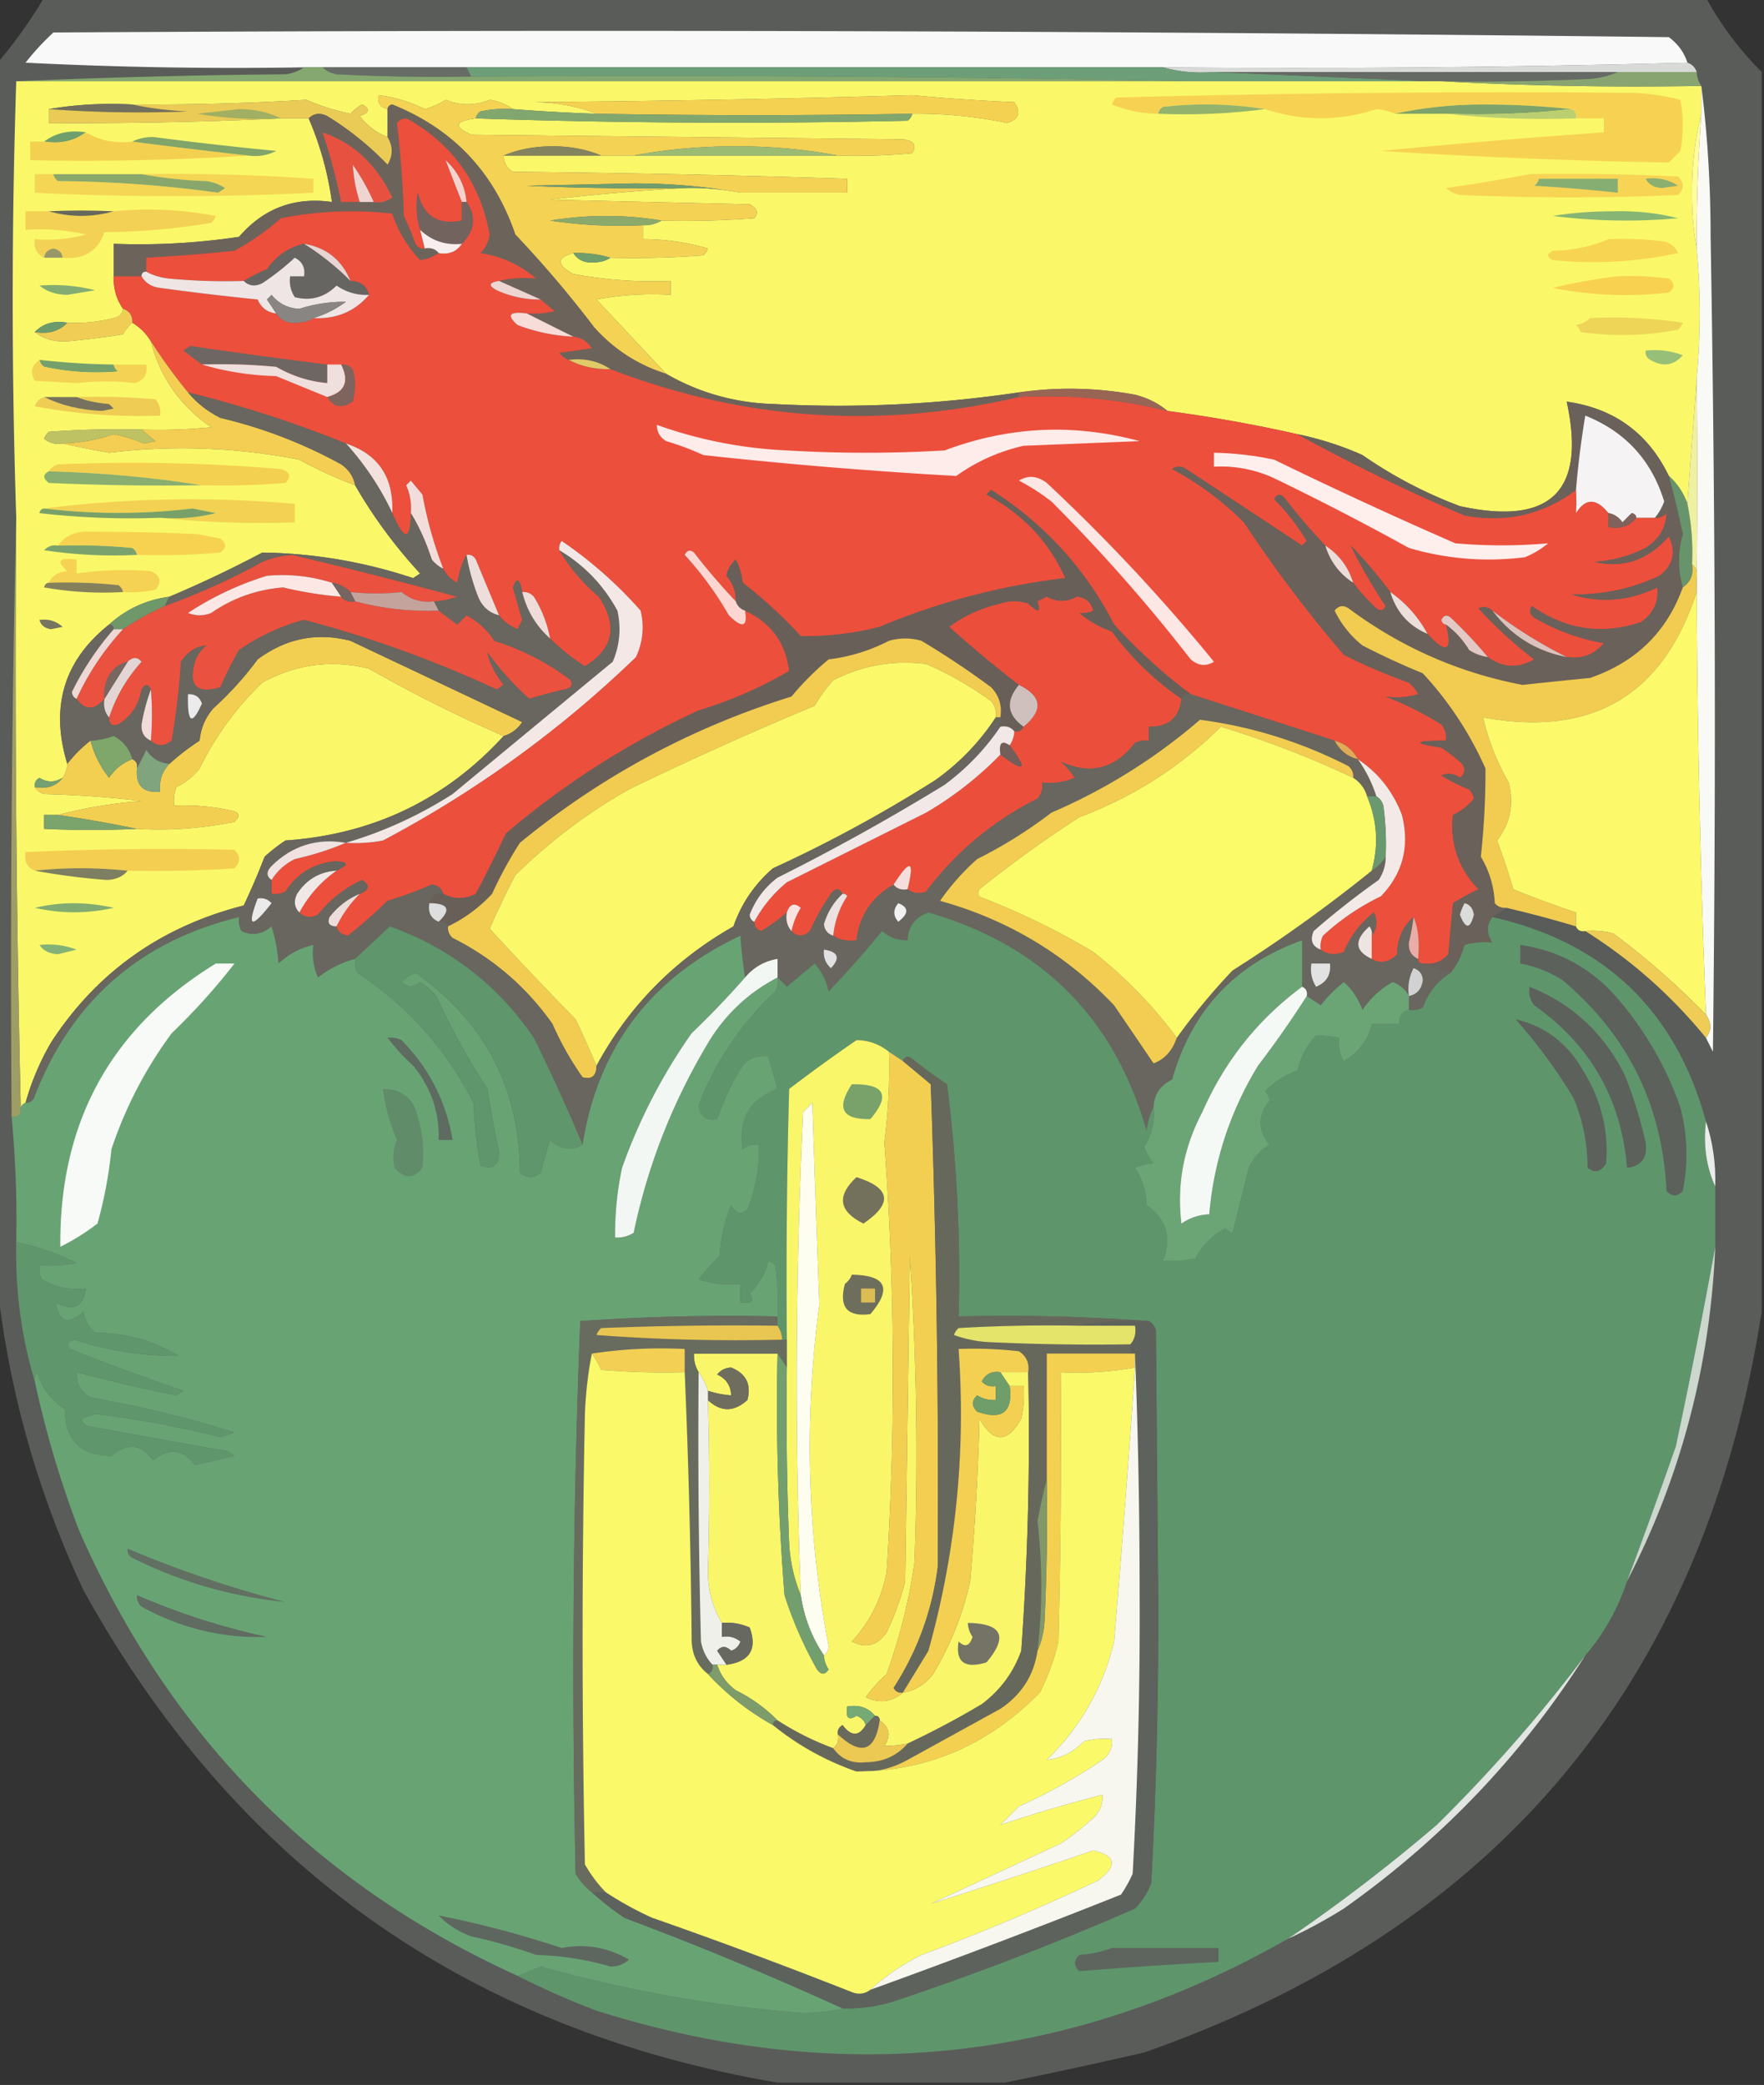 <svg xmlns="http://www.w3.org/2000/svg" width="380" height="449" style="shape-rendering:geometricPrecision;text-rendering:geometricPrecision;image-rendering:optimizeQuality;fill-rule:evenodd;clip-rule:evenodd"><rect width="100%" height="100%" fill="#333333" stroke="none"/><path style="opacity:.948" fill="#5c5e5b" d="M9.5-.5h358a70.368 70.368 0 0 0 12 16v267c-12.417 79.599-56.75 132.766-133 159.5a1158.651 1158.651 0 0 1-30 6.5h-49c-66.906-11.428-116.74-46.761-149.5-106-9.747-20.729-15.913-42.396-18.5-65v-264a104.092 104.092 0 0 0 10-14z"/><path style="opacity:1" fill="#f8f9f8" d="M363.5 13.5a3192.897 3192.897 0 0 1-113 1h-185a900.87 900.87 0 0 1-60-1 55.103 55.103 0 0 1 6-6.5c116.003-.696 232.003-.363 348 1 1.964 1.451 3.297 3.284 4 5.5z"/><path style="opacity:1" fill="#d8dad8" d="M363.5 13.5c1 .333 1.667 1 2 2h-104c-3.871.315-7.538-.018-11-1 37.837.332 75.504-.002 113-1z"/><path style="opacity:1" fill="#676c67" d="M69.5 14.5h31l1 2c-9.672.166-19.34 0-29-.5-1.237-.232-2.237-.732-3-1.5z"/><path style="opacity:1" fill="#6c9e78" d="M100.5 14.5h150c3.462.982 7.129 1.315 11 1l46 2h-50a6084.914 6084.914 0 0 0-156-1l-1-2z"/><path style="opacity:1" fill="#666a65" d="M261.5 15.5h87c-1.792.81-3.792 1.31-6 1.5-10.661.5-21.328.666-32 .5h-3l-46-2z"/><path style="opacity:1" fill="#85a870" d="M65.5 14.5h4c.763.768 1.763 1.268 3 1.5 9.66.5 19.328.666 29 .5 52.169-.332 104.169.001 156 1H3.5a1669.317 1669.317 0 0 1 58-1.5c1.558-.21 2.891-.71 4-1.5z"/><path style="opacity:1" fill="#faf869" d="M3.5 17.5h307a784.621 784.621 0 0 0 56 1v6c-1.453 5.767-2.12 11.767-2 18 .001 3.85.335 7.516 1 11 .863 9.374.863 18.708 0 28l-2 27c-.851-2.382-2.184-4.382-4-6-4.462-9.236-11.796-14.569-22-16 4.223 19.276-3.444 26.776-23 22.5a95.294 95.294 0 0 1-21-11 68.492 68.492 0 0 0-14-4.5 317.056 317.056 0 0 0-28-5c-1.993-1.663-4.326-2.83-7-3.5-8.334-1.527-16.668-1.694-25-.5a264.146 264.146 0 0 1-53 2.5c-8.256-.26-15.923-2.426-23-6.5-4.978-5.313-9.978-10.646-15-16a64.873 64.873 0 0 1 16-1v-3a93.775 93.775 0 0 1-21-1.5c-3.629-1.998-3.629-3.498 0-4.5.992 1.526 2.492 2.193 4.5 2 1.385-.014 2.551-.348 3.5-1 6.675.166 13.342 0 20-.5a3.647 3.647 0 0 0 1-1.5 50.754 50.754 0 0 0-14-2v-3c1.459.067 2.792-.266 4-1 6.675.166 13.342 0 20-.5.958-1.148.625-2.148-1-3l-43-1a462.362 462.362 0 0 1 29-2.5 54.938 54.938 0 0 1 12 1h23v-3a3046.53 3046.53 0 0 0-72-1.5c-1.323-.816-1.989-1.983-2-3.5h72c5.344.166 10.677 0 16-.5 1.052-1.716.386-2.716-2-3l-93-1c-3.86-1.735-3.527-2.901 1-3.5a1673.858 1673.858 0 0 0 93 .5c.556-.383.889-.883 1-1.5a93.995 93.995 0 0 1 20.5 2c2.5-.833 3-2.333 1.5-4.5a438.229 438.229 0 0 1-22-1.5c-27.654.8-55.32 1.3-83 1.5 5.433-.118 10.433.715 15 2.5a408.406 408.406 0 0 1-18-1c-1.412-1.032-3.078-1.7-5-2-3.176 1.28-6.342 1.28-9.5 0a16.238 16.238 0 0 1-4.5 2 29.932 29.932 0 0 0-10-3c-.215 1.679.452 2.679 2 3v6c-2.405-.898-4.405-2.398-6-4.5 2.145-.743 2.311-1.576.5-2.5a9.265 9.265 0 0 0-2.5 2 48.888 48.888 0 0 1-9.5-3 575.345 575.345 0 0 1-37.5 1c-6.19-.323-12.19.01-18 1v3a942.65 942.65 0 0 0 50-1h6a69.028 69.028 0 0 1 5 18c-8.049-1.14-14.716 1.36-20 7.5a144.064 144.064 0 0 1-27 1.5v7c-.1 2.608.567 4.942 2 7-.12 1.086-.787 1.753-2 2a34.108 34.108 0 0 1-10 1c-2.888-.51-5.221.156-7 2 1.962 1.517 4.295 2.184 7 2 4.017-.36 8.017-.86 12-1.5.566-.995 1.233-1.828 2-2.5 1.667 1 3 2.333 4 4 1.966 7.745 6.3 13.911 13 18.5-4.989.5-9.989.666-15 .5-6.675-.166-13.342 0-20 .5-.457.414-.79.914-1 1.5 1.189.929 2.522 1.262 4 1 3.195.736 6.529 1.403 10 2a130.683 130.683 0 0 1 41 1.5 91.432 91.432 0 0 0 12 5.5c3.913 6.799 8.58 13.133 14 19l-1.5 1c-10.604-3.522-21.437-5.356-32.5-5.5a248.28 248.28 0 0 1-20 9.5c-5.023.681-9.356 2.681-13 6-9.737 7.734-12.737 17.734-9 30a5.728 5.728 0 0 1-1 3c-1.705 1.035-3.372 1.035-5 0-.798.457-1.13 1.124-1 2 .418.722 1.084 1.222 2 1.5 7.024.169 14.024.669 21 1.5-6.174.47-12.174 1.47-18 3h-3v3c6.861.314 13.528.314 20 0 6.826.422 13.826-.078 21-1.5 1.402-1.342 1.069-2.176-1-2.5a45.744 45.744 0 0 0-12-1 8.435 8.435 0 0 1 .5-4 14.506 14.506 0 0 0 5-4A64.824 64.824 0 0 1 56.5 147c7.29-3.994 14.957-4.994 23-3a294.003 294.003 0 0 0 29 14.5c-12.538 13.697-28.205 21.197-47 22.5a36.005 36.005 0 0 0-4.5 3.5 147.687 147.687 0 0 1-4.5 10.5c-17.84 4.551-31.673 14.385-41.5 29.5a55.35 55.35 0 0 0-5.5 13c-.838.342-1.172 1.008-1 2a4096.6 4096.6 0 0 1-1-128 1445.175 1445.175 0 0 1 0-94z"/><path style="opacity:1" fill="#88a571" d="M348.5 15.5h17a5.727 5.727 0 0 0 1 3 784.621 784.621 0 0 1-56-1c10.672.166 21.339 0 32-.5 2.208-.19 4.208-.69 6-1.5z"/><path style="opacity:1" fill="#f5d151" d="M196.5 24.5c-22.69.389-45.357.389-68 0-4.567-1.785-9.567-2.618-15-2.5 27.68-.2 55.346-.7 83-1.5a438.229 438.229 0 0 0 22 1.5c1.5 2.167 1 3.667-1.5 4.5a93.995 93.995 0 0 0-20.5-2z"/><path style="opacity:1" fill="#f7d252" d="M339.5 25.5c.172-.992-.162-1.658-1-2-6.158-.666-12.491-1-19-1-6.704.004-13.037.67-19 2a12.62 12.62 0 0 0-4-1c-7.956 2.628-15.956 2.628-24 0-7.155-1.155-14.488-1.322-22-.5-.556.383-.889.883-1 1.5a26.76 26.76 0 0 1-10-2 3.647 3.647 0 0 1 1-1.5 3149.97 3149.97 0 0 1 112-1c3.258.212 6.424.712 9.5 1.5a30.485 30.485 0 0 1 0 11l-2.5 2.5a1334.299 1334.299 0 0 1-62-2.5 1747.337 1747.337 0 0 1 48-4v-3h-6z"/><path style="opacity:1" fill="#f3d254" d="M110.5 23.5a24.939 24.939 0 0 0-7 .5c-.556.383-.889.883-1 1.5-4.527.599-4.86 1.765-1 3.5l93 1c2.386.284 3.052 1.284 2 3-5.323.5-10.656.666-16 .5-6.968-1.33-14.302-1.997-22-2-7.698.003-15.032.67-22 2h-7c-3.098-1.321-6.598-1.988-10.5-2-3.902.012-7.402.679-10.5 2 .011 1.517.677 2.684 2 3.5 24.019.217 48.019.717 72 1.5v3h-23c-7.303-1.33-14.97-1.998-23-2l-23 .5c11.328.5 22.662.666 34 .5a462.362 462.362 0 0 0-29 2.5l43 1c1.625.852 1.958 1.852 1 3-6.658.5-13.325.666-20 .5-7.843-1.32-15.843-1.32-24 0 6.634.997 13.3 1.33 20 1v3c4.76.013 9.426.68 14 2a3.647 3.647 0 0 1-1 1.5c-6.658.5-13.325.666-20 .5a24.93 24.93 0 0 0-8-1c-3.629 1.002-3.629 2.502 0 4.5a93.775 93.775 0 0 0 21 1.5v3a64.873 64.873 0 0 0-16 1c5.022 5.354 10.022 10.687 15 16-6.072-1.901-11.239-5.235-15.5-10a241.438 241.438 0 0 0-17-20c-4.57-13.403-13.403-22.736-26.5-28-.607.124-.94.457-1 1-1.548-.321-2.215-1.321-2-3a29.932 29.932 0 0 1 10 3 16.238 16.238 0 0 0 4.5-2c3.158 1.28 6.324 1.28 9.5 0 1.922.3 3.588.968 5 2z"/><path style="opacity:1" fill="#93b36d" d="M272.5 23.5c-7.482.992-15.148 1.325-23 1 .111-.617.444-1.117 1-1.5 7.512-.822 14.845-.655 22 .5z"/><path style="opacity:1" fill="#726f5c" d="M10.5 23.5c5.81-.99 11.81-1.323 18-1 3.812.824 7.812 1.324 12 1.5a270.353 270.353 0 0 1-30-.5z"/><path style="opacity:1" fill="#eacb56" d="M83.5 29.5c1.194 1.984 1.194 3.984 0 6a65.338 65.338 0 0 0-13-10.5c-1.566-.765-2.9-.598-4 .5h-6a942.65 942.65 0 0 1-50 1v-3c9.995.722 19.995.889 30 .5-4.188-.176-8.188-.676-12-1.5 12.555.073 25.055-.26 37.5-1a48.888 48.888 0 0 0 9.5 3 9.265 9.265 0 0 1 2.5-2c1.811.924 1.645 1.757-.5 2.5 1.595 2.102 3.595 3.602 6 4.5z"/><path style="opacity:1" fill="#7ea26b" d="M338.5 23.5c-8.818.993-17.818 1.327-27 1h-11c5.963-1.33 12.296-1.996 19-2 6.509 0 12.842.334 19 1z"/><path style="opacity:1" fill="#f9f9f6" d="M366.5 18.5c1.332 10.479 1.999 21.312 2 32.5a6050.292 6050.292 0 0 1 .5 175.5l-1.5-3c1.22-1.55 1.22-3.216 0-5a2576.503 2576.503 0 0 1-2-91v-3c.163-14.145.163-28.478 0-43 .863-9.292.863-18.626 0-28-.032-9.683.301-19.35 1-29v-6z"/><path style="opacity:1" fill="#a0af62" d="M60.5 25.5a81.872 81.872 0 0 1-18-1l9-1c3.413.017 6.413.684 9 2z"/><path style="opacity:1" fill="#bbcf71" d="M338.5 23.5c.838.342 1.172 1.008 1 2-9.515.327-18.848-.006-28-1 9.182.327 18.182-.007 27-1z"/><path style="opacity:1" fill="#81a76e" d="M110.5 23.5c5.991.466 11.991.799 18 1 22.643.389 45.31.389 68 0-.111.617-.444 1.117-1 1.5-31.007.695-62.007.528-93-.5.111-.617.444-1.117 1-1.5a24.939 24.939 0 0 1 7-.5z"/><path style="opacity:1" fill="#719f6c" d="M18.5 28.5c-2.488 1.888-5.488 2.555-9 2 2.488-1.888 5.488-2.555 9-2z"/><path style="opacity:1" fill="#f4d051" d="M18.5 28.5c2.988 1.773 6.322 2.44 10 2a1474.94 1474.94 0 0 0 25 3 552.845 552.845 0 0 1-47 1v-4h3c3.512.555 6.512-.112 9-2z"/><path style="opacity:1" fill="#80a46a" d="M53.5 33.5a1474.94 1474.94 0 0 1-25-3c1.293-.658 2.793-.991 4.5-1a763.456 763.456 0 0 0 26.5 3 9.864 9.864 0 0 1-6 1z"/><path style="opacity:1" fill="#9bbb73" d="M180.5 33.5h-44c6.968-1.33 14.302-1.997 22-2 7.698.003 15.032.67 22 2z"/><path style="opacity:1" fill="#84835f" d="M129.5 33.5h-21c3.098-1.321 6.598-1.988 10.5-2 3.902.012 7.402.679 10.5 2z"/><path style="opacity:1" fill="#fefc9f" d="M366.5 24.5a383.737 383.737 0 0 0-1 29c-.665-3.484-.999-7.15-1-11-.12-6.233.547-12.233 2-18z"/><path style="opacity:1" fill="#6c645b" d="M143.5 80.5c7.077 4.074 14.744 6.24 23 6.5 17.755.945 35.421.112 53-2.5v1c-30.049 7.001-59.382 5.001-88-6-2.623-1.766-5.623-2.432-9-2-.789-.283-1.456-.783-2-1.5l7-1c-.971-1.481-2.304-2.315-4-2.5a1035.186 1035.186 0 0 1-10-5 18.437 18.437 0 0 0 6-.5 81.216 81.216 0 0 1-3-2.5 1920.585 1920.585 0 0 0-9-4c2.49-.59 5.157-.757 8-.5-3.479-2.981-7.479-4.814-12-5.5a6.895 6.895 0 0 0 2-4c-2.002-10.815-7.668-18.982-17-24.5-1.135-.75-2.135-.583-3 .5a224.246 224.246 0 0 1 1.5 20c.93 1.96 1.764 3.96 2.5 6 .457.797 1.124 1.13 2 1 1.291-.237 2.291.096 3 1-1.302.857-2.635 1.357-4 1.5a26.489 26.489 0 0 1-6-10 78.242 78.242 0 0 0-24 1 52.184 52.184 0 0 1-10 7 400.87 400.87 0 0 1-19 1.5v3c-.667 0-1 .333-1 1h-6v-7c9.059.346 18.059-.154 27-1.5 5.284-6.14 11.951-8.64 20-7.5a69.028 69.028 0 0 0-5-18c1.1-1.098 2.434-1.265 4-.5a65.338 65.338 0 0 1 13 10.5c1.194-2.016 1.194-4.016 0-6v-6c.06-.543.393-.876 1-1 13.097 5.264 21.93 14.597 26.5 28a241.438 241.438 0 0 1 17 20c4.261 4.765 9.428 8.099 15.5 10z"/><path style="opacity:1" fill="#e75240" d="M80.5 43.5a47.811 47.811 0 0 0-4.5-8c.153 2.674.653 5.34 1.5 8h-4a132.04 132.04 0 0 0-4-15c6.658 2.304 11.658 6.97 15 14-1.189.929-2.522 1.262-4 1z"/><path style="opacity:1" fill="#f5d554" d="M11.5 37.5c.11.617.444 1.117 1 1.5 11.572.089 23.072.922 34.5 2.5l1.5-1a10.253 10.253 0 0 0-4-1.5c-4.851-.175-9.518-.675-14-1.5 12.356-.203 24.69.13 37 1v3a599.536 599.536 0 0 1-60 0v-4h4z"/><path style="opacity:1" fill="#f7d454" d="M329.5 37.5c10.672-.166 21.339 0 32 .5 1.333 1.333 1.333 2.667 0 4a552.472 552.472 0 0 1-47 0 6.807 6.807 0 0 1-3-1.5 367.438 367.438 0 0 0 18-3z"/><path style="opacity:1" fill="#89a76b" d="M11.5 37.5h19c4.482.825 9.149 1.325 14 1.5 1.438.219 2.771.719 4 1.5l-1.5 1A267.012 267.012 0 0 0 12.5 39c-.556-.383-.89-.883-1-1.5z"/><path style="opacity:1" fill="#709d6d" d="M159.5 41.5a54.938 54.938 0 0 0-12-1c-11.338.166-22.672 0-34-.5l23-.5c8.03.002 15.697.67 23 2z"/><path style="opacity:1" fill="#87ae72" d="M331.5 38.5h17v3a381.039 381.039 0 0 0-18-1.5c.556-.383.889-.883 1-1.5z"/><path style="opacity:1" fill="#8baf6f" d="M354.5 38.5c2.573-.352 4.906.148 7 1.5l-3.5.5c-1.681-.108-2.848-.775-3.5-2z"/><path style="opacity:1" fill="#f0d4d1" d="M80.5 43.5h-3a32.366 32.366 0 0 1-1.5-8 47.811 47.811 0 0 1 4.5 8z"/><path style="opacity:1" fill="#f3d154" d="M13.5 55.5c-.12-1.086-.787-1.753-2-2-1.213.247-1.88.914-2 2-1.604-.787-2.27-2.12-2-4 3.726.323 7.393-.01 11-1a43.123 43.123 0 0 0-13-1v-4h5c4.667 1.333 9.333 1.333 14 0 7.32-.717 14.653-.383 22 1a3.646 3.646 0 0 1-1 1.5 146.568 146.568 0 0 1-23 2c-1.435 4.116-4.435 5.95-9 5.5z"/><path style="opacity:1" fill="#67675c" d="M24.5 45.5c-4.667 1.333-9.333 1.333-14 0 4.443-.222 9.11-.222 14 0z"/><path style="opacity:1" fill="#ec4f3c" d="M107.5 60.5c-2.205.346-2.372 1.013-.5 2a22.118 22.118 0 0 0 9.5 2 81.216 81.216 0 0 0 3 2.5 18.437 18.437 0 0 1-6 .5c-3.79-.492-4.456.341-2 2.5a38.89 38.89 0 0 0 12 2.5c1.696.185 3.029 1.019 4 2.5l-7 1c.544.717 1.211 1.217 2 1.5 2.719 1.413 5.719 2.08 9 2 28.618 11.001 57.951 13.001 88 6 10.868-.592 21.534.408 32 3a317.056 317.056 0 0 1 28 5 403.903 403.903 0 0 0 36 17.5c8.919 1.653 16.919-.181 24-5.5a43.43 43.43 0 0 1 0 5c2.037-3.263 4.37-3.263 7 0v3c2.582.475 4.582-.192 6-2h4c.996.086 1.829-.248 2.5-1-.088 3.142-1.588 5.642-4.5 7.5a28.352 28.352 0 0 1-11 3c6.202 1.43 11.535-.403 16-5.5 1.63 3.396.963 6.229-2 8.5-5.989 2.821-12.322 4.154-19 4 6.264 1.937 12.431 1.437 18.5-1.5.359 3.12-.808 5.62-3.5 7.5-8.426 2.788-16.259 1.621-23.5-3.5-.617.949-.451 1.782.5 2.5a45.177 45.177 0 0 0 15 5.5c-2.036 2.484-4.702 3.484-8 3a98.938 98.938 0 0 1-16-10c-.923-.803-1.923-.97-3-.5 3.7 4.035 7.7 7.702 12 11-3.45 2.009-6.783 1.842-10-.5a95.356 95.356 0 0 0-8-8.5c-.832-.688-1.498-.521-2 .5.124.607.457.94 1 1 1.444 5.816.11 6.483-4 2a25.913 25.913 0 0 0-8-9 106.882 106.882 0 0 0-8.5-10c2.116 4.348 4.616 8.682 7.5 13-.502 1.021-1.168 1.188-2 .5a38.47 38.47 0 0 1-5-5.5c-1.029-3.391-3.029-6.057-6-8a140.22 140.22 0 0 1-9-10.5c-.832-.688-1.498-.521-2 .5a45.59 45.59 0 0 1 7 9l-1 1-25-16.5c-1-.667-2-.667-3 0a65.37 65.37 0 0 1 15.5 11.5 281.712 281.712 0 0 0 21.5 28.5 119.078 119.078 0 0 0 14 6 7.248 7.248 0 0 1 2 2.5 15.967 15.967 0 0 1-7 .5 71.295 71.295 0 0 1 12 6c.837 1.011 1.17 2.178 1 3.5-7.031.019-7.364.519-1 1.5a36.078 36.078 0 0 1 4.5 3.5c.749 1.135.583 2.135-.5 3-1.268-.928-2.601-1.095-4-.5a34.099 34.099 0 0 0 6 3 3.943 3.943 0 0 1 1 2 11.821 11.821 0 0 1-4.5 3.5c-.667 6.166 1.167 11.499 5.5 16a60.667 60.667 0 0 0-5.5 3l-1 11c-1.444 1.655-3.278 2.322-5.5 2-.667 0-1-.333-1-1 .338-3.796.005-6.796-1-9-2.33 2.042-3.496 4.708-3.5 8-1.79 1.791-3.623 2.125-5.5 1v-5c1.113-1.446 1.28-3.113.5-5-2.931 2.262-5.097 5.095-6.5 8.5-1.887.78-3.554.613-5-.5a4.934 4.934 0 0 1 .5-3 50.729 50.729 0 0 1 12.5-8.5c4.702-4.922 6.202-10.755 4.5-17.5-1.951-5.101-5.117-9.101-9.5-12-1.039-2.031-2.705-3.364-5-4l-31-10c-5.903-4.395-11.403-9.395-16.5-15-6.237-12.069-15.071-21.736-26.5-29l-1 1c7.802 4.131 13.469 10.131 17 18-13.796 1.616-27.129 5.116-40 10.5a63.578 63.578 0 0 1-17 2 101.553 101.553 0 0 0-12.5-11.5 14.72 14.72 0 0 0-1.5-5 6.201 6.201 0 0 0-2 3.5c1.356 1.567 2.023 3.4 2 5.5a140.22 140.22 0 0 1-9-10.5c-.832-.688-1.498-.521-2 .5a71.766 71.766 0 0 1 9.5 13c2.935 2.895 4.102 2.561 3.5-1 5.627 2.606 8.794 6.939 9.5 13a88.591 88.591 0 0 1-19.5 8.5c-15.071 6.949-28.905 15.782-41.5 26.5a334.342 334.342 0 0 1-6.5 13c-2.359 1.214-4.692 1.214-7 0-.366-1.195-1.199-1.861-2.5-2a81.048 81.048 0 0 1-9.5 3.5 114.49 114.49 0 0 1-8.5 7.5c-1.376-.184-2.209-.851-2.5-2a25.493 25.493 0 0 1 5-7c2.125-.868 2.291-1.868.5-3-3.73 1.724-6.897 4.224-9.5 7.5-1.566.765-2.9.598-4-.5a25.939 25.939 0 0 1 8-9c2.797-1.308 2.63-1.975-.5-2-4.5.49-8 2.656-10.5 6.5a4.934 4.934 0 0 1-3 .5v-3c1.216-1.951 2.883-3.451 5-4.5 3.884-.864 7.55-2.03 11-3.5a32.462 32.462 0 0 0 8-.5 239.281 239.281 0 0 0 54.5-39.5c1.483-3.202 1.817-6.536 1-10a90.479 90.479 0 0 0-17-15 2.428 2.428 0 0 0-.5 2c2.225 3.735 5.058 7.068 8.5 10 4.165 6.234 3.165 11.234-3 15a44.797 44.797 0 0 1-7.5-6 25.93 25.93 0 0 0-3.5-9c-.671-.752-1.504-1.086-2.5-1-.507-2.933-1.174-3.266-2-1l2 7-1 2c-1.66-.672-2.993-1.672-4-3a6657.5 6657.5 0 0 1-5-12c-.457-.798-1.124-1.131-2-1-.784 1.241-1.451 3.241-2 6-1.355-.688-2.355-1.688-3-3a88.002 88.002 0 0 1-4.5-16l-2.5-3-1 1a11.99 11.99 0 0 1 1 6c-.058 6.059-1.391 6.059-4 0 .347-7.682-2.986-12.682-10-15a252.734 252.734 0 0 0-34-11 115.814 115.814 0 0 1-8-11c-1-1.667-2.333-3-4-4 .073-1.527-.594-2.527-2-3-1.433-2.058-2.1-4.392-2-7h6c.847 1.466 2.18 2.3 4 2.5 6.978.957 13.978 1.79 21 2.5.783 1.788 2.116 2.788 4 3 .992 1.526 2.492 2.193 4.5 2 1.385-.014 2.551-.348 3.5-1 4.91.26 8.91-1.407 12-5-.535-1.946-1.868-2.946-4-3-1.847-4.512-5.18-7.179-10-8-3.287.764-5.954 2.597-8 5.5a38.728 38.728 0 0 0-5 2.5c-5.344.166-10.677 0-16-.5-1.882-.198-3.548-.698-5-1.5v-3a400.87 400.87 0 0 0 19-1.5 52.184 52.184 0 0 0 10-7 78.242 78.242 0 0 1 24-1 26.489 26.489 0 0 0 6 10c1.365-.143 2.698-.643 4-1.5 2.198.38 3.865-.287 5-2 2.79-2.93 3.123-5.93 1-9-.33-3.52-1.83-6.52-4.5-9a608.081 608.081 0 0 0 3.5 9v4c-5.124 1.036-8.29-.964-9.5-6a18.164 18.164 0 0 0 .5 8l1 4c-.876.13-1.543-.203-2-1a66.678 66.678 0 0 0-2.5-6 224.246 224.246 0 0 0-1.5-20c.865-1.083 1.865-1.25 3-.5 9.332 5.518 14.998 13.685 17 24.5a6.895 6.895 0 0 1-2 4c4.521.686 8.521 2.519 12 5.5-2.843-.257-5.51-.09-8 .5z"/><path style="opacity:1" fill="#f6d2ce" d="M100.5 43.5h-1a608.081 608.081 0 0 1-3.5-9c2.67 2.48 4.17 5.48 4.5 9z"/><path style="opacity:1" fill="#73635e" d="M99.5 43.5h1c2.123 3.07 1.79 6.07-1 9-3.503.371-6.503-.629-9-3a18.164 18.164 0 0 1-.5-8c1.21 5.036 4.376 7.036 9.5 6v-4z"/><path style="opacity:1" fill="#86b574" d="M334.5 46.5c4.153-.666 8.487-1 13-1 4.84-.142 9.507.358 14 1.5-9.078.803-18.078.637-27-.5z"/><path style="opacity:1" fill="#8aa96a" d="M142.5 47.5c-1.208.734-2.541 1.067-4 1-6.7.33-13.366-.003-20-1 8.157-1.32 16.157-1.32 24 0z"/><path style="opacity:1" fill="#f8eeed" d="M90.5 49.5c2.497 2.371 5.497 3.371 9 3-1.135 1.713-2.802 2.38-5 2-.709-.904-1.709-1.237-3-1l-1-4z"/><path style="opacity:1" fill="#f8d453" d="M346.5 51.5a72.442 72.442 0 0 1 12 .5c1.41.368 2.41 1.201 3 2.5a85.659 85.659 0 0 1-27 1.5c-1.333-.667-1.333-1.333 0-2 4.296-.076 8.296-.909 12-2.5z"/><path style="opacity:1" fill="#666562" d="M65.5 52.5a56.489 56.489 0 0 1 10 8c2.132.054 3.465 1.054 4 3-2.549.113-4.882-.554-7-2-2.539 2.54-5.539 3.374-9 2.5-.88-1.356-1.214-2.856-1-4.5h3c.278-1.846-.389-3.18-2-4a55.454 55.454 0 0 1-7 5.5c-1.566.765-2.9.598-4-.5a38.728 38.728 0 0 1 5-2.5c2.046-2.903 4.713-4.736 8-5.5z"/><path style="opacity:1" fill="#989768" d="M13.5 55.5h-4c.12-1.086.787-1.753 2-2 1.213.247 1.88.914 2 2z"/><path style="opacity:1" fill="#e8d5d3" d="M65.5 52.5c4.82.821 8.153 3.488 10 8a56.489 56.489 0 0 0-10-8z"/><path style="opacity:1" fill="#709e6b" d="M123.5 54.5a24.93 24.93 0 0 1 8 1c-.949.652-2.115.986-3.5 1-2.008.193-3.508-.474-4.5-2z"/><path style="opacity:1" fill="#efe5e4" d="M79.5 63.5c-3.09 3.593-7.09 5.26-12 5 2.453-.717 4.787-1.884 7-3.5-3.365-.054-6.699.446-10 1.5-2.437-.098-4.437-1.098-6-3l-1 1a186.2 186.2 0 0 1 2 3c-1.884-.212-3.217-1.212-4-3a592.901 592.901 0 0 1-21-2.5c-1.82-.2-3.153-1.034-4-2.5 0-.667.333-1 1-1 1.452.802 3.118 1.302 5 1.5 5.323.5 10.656.666 16 .5 1.1 1.098 2.434 1.265 4 .5a55.454 55.454 0 0 0 7-5.5c1.611.82 2.278 2.154 2 4h-3c-.214 1.644.12 3.144 1 4.5 3.461.874 6.461.04 9-2.5 2.118 1.446 4.451 2.113 7 2z"/><path style="opacity:1" fill="#f8d150" d="M348.5 59.5a60.94 60.94 0 0 1 11 .5c1.333 1 1.333 2 0 3-8.498.965-16.831.632-25-1a124.131 124.131 0 0 1 14-2.5z"/><path style="opacity:1" fill="#eed5d2" d="M107.5 60.5c3.043 1.343 6.043 2.677 9 4a22.118 22.118 0 0 1-9.5-2c-1.872-.987-1.705-1.654.5-2z"/><path style="opacity:1" fill="#82ac72" d="M8.5 61.5c4.055-.324 8.055.01 12 1l-6 1c-2.452-.04-4.452-.706-6-2z"/><path style="opacity:1" fill="#898582" d="M67.5 68.5c-.949.652-2.115.986-3.5 1-2.008.193-3.508-.474-4.5-2a186.2 186.2 0 0 0-2-3l1-1c1.563 1.902 3.563 2.902 6 3 3.301-1.054 6.635-1.554 10-1.5-2.213 1.616-4.547 2.783-7 3.5z"/><path style="opacity:1" fill="#f0ce55" d="M26.5 66.5c1.406.473 2.073 1.473 2 3-.767.672-1.434 1.505-2 2.5-3.983.64-7.983 1.14-12 1.5-2.705.184-5.038-.483-7-2 2.888.51 5.221-.156 7-2 3.384.16 6.717-.173 10-1 1.213-.247 1.88-.914 2-2z"/><path style="opacity:1" fill="#6b9b6b" d="M14.5 69.5c-1.779 1.844-4.112 2.51-7 2 1.779-1.844 4.112-2.51 7-2z"/><path style="opacity:1" fill="#f7dcd8" d="M113.5 67.5c3.284 1.664 6.617 3.331 10 5a38.89 38.89 0 0 1-12-2.5c-2.456-2.159-1.79-2.992 2-2.5z"/><path style="opacity:1" fill="#eed557" d="M342.5 68.5c6.7-.33 13.366.003 20 1a3.647 3.647 0 0 1-1 1.5 63.41 63.41 0 0 1-21 .5 3.647 3.647 0 0 0-1-1.5c1.237-.232 2.237-.732 3-1.5z"/><path style="opacity:1" fill="#98bf78" d="M354.5 75.5c2.747-.313 5.414.02 8 1-1.95 2.253-4.284 2.586-7 1-.798-.457-1.131-1.124-1-2z"/><path style="opacity:1" fill="#6e6662" d="M70.5 78.5v4c-3.877-.346-7.543-1.512-11-3.5-5.323-.5-10.656-.666-16-.5a493.061 493.061 0 0 1-4-3l1.5-1c9.824 1.437 19.657 2.77 29.5 4z"/><path style="opacity:1" fill="#75a06c" d="M8.5 77.5a161.58 161.58 0 0 0 16 1c.11.617.444 1.117 1 1.5a53.034 53.034 0 0 1-16-1c-.556-.383-.89-.883-1-1.5z"/><path style="opacity:1" fill="#e0ca67" d="M122.5 77.5c3.377-.432 6.377.234 9 2-3.281.08-6.281-.587-9-2z"/><path style="opacity:1" fill="#f4d253" d="M8.5 77.5c.11.617.444 1.117 1 1.5a53.034 53.034 0 0 0 16 1c-.556-.383-.89-.883-1-1.5h7c.353 2.135-.48 3.468-2.5 4-4.063-.475-8.23-.475-12.5 0l-9-.5c-1.053-1.75-.72-3.25 1-4.5z"/><path style="opacity:1" fill="#efdfdd" d="M43.5 78.5c5.344-.166 10.677 0 16 .5 3.457 1.988 7.123 3.154 11 3.5v-4h3c1.815 3.633.815 5.966-3 7a6380.545 6380.545 0 0 1-11-4.5c-5.581-.15-10.914-.983-16-2.5z"/><path style="opacity:1" fill="#7e645d" d="M73.5 78.5c.996-.086 1.83.248 2.5 1a12.5 12.5 0 0 1 0 7c-2.339 1.578-4.172 1.245-5.5-1 3.815-1.034 4.815-3.367 3-7z"/><path style="opacity:1" fill="#986555" d="M251.5 88.5c-10.466-2.592-21.132-3.592-32-3v-1c8.332-1.194 16.666-1.027 25 .5 2.674.67 5.007 1.837 7 3.5z"/><path style="opacity:1" fill="#efcc53" d="M9.5 85.5c3.714 1.822 7.881 2.822 12.5 3l2.5-.5-1-1c-2.536-.186-4.869-.686-7-1.5 5.676-.166 11.343 0 17 .5.837 1.011 1.17 2.178 1 3.5a122.671 122.671 0 0 1-27-2c.355-1.022 1.022-1.689 2-2z"/><path style="opacity:1" fill="#76725d" d="M9.5 85.5h7c2.131.814 4.464 1.314 7 1.5l1 1-2.5.5c-4.619-.178-8.786-1.178-12.5-3z"/><path style="opacity:1" fill="#f3ce52" d="M32.5 73.5a115.814 115.814 0 0 0 8 11c1.9 2.296 4.234 4.129 7 5.5a102.582 102.582 0 0 1 26 10c1.641 1.129 2.641 2.629 3 4.5a91.432 91.432 0 0 1-12-5.5 130.683 130.683 0 0 0-41-1.5 182.323 182.323 0 0 1-10-2 37.714 37.714 0 0 0 11-2 31.805 31.805 0 0 1 6.5 2l2.5-.5a81.718 81.718 0 0 1-3-2.5c5.011.166 10.011 0 15-.5-6.7-4.589-11.034-10.755-13-18.5z"/><path style="opacity:1" fill="#bec263" d="M30.5 92.5c.93.815 1.93 1.648 3 2.5l-2.5.5a31.805 31.805 0 0 0-6.5-2 37.714 37.714 0 0 1-11 2c-1.478.262-2.811-.071-4-1a3.646 3.646 0 0 1 1-1.5c6.658-.5 13.325-.666 20-.5z"/><path style="opacity:1" fill="#feecea" d="M141.5 91.5c9.023 3.227 18.356 5.06 28 5.5 11.333.667 22.667.667 34 0 13.774-5.185 27.774-5.851 42-2l-25 1c-5.309 1.21-10.143 3.376-14.5 6.5a1033.79 1033.79 0 0 1-54.5-4.5 57.686 57.686 0 0 0-8-3c-1.323-.816-1.989-1.983-2-3.5z"/><path style="opacity:1" fill="#f3e1de" d="M74.5 95.5c7.014 2.318 10.347 7.318 10 15a60.791 60.791 0 0 0-10-15z"/><path style="opacity:1" fill="#feefed" d="M261.5 97.5c4.377.078 8.71.578 13 1.5a1028.307 1028.307 0 0 0 39 18 114.37 114.37 0 0 0 20 0 18.924 18.924 0 0 1-5 3c-8.494 1.066-16.828.399-25-2a595.06 595.06 0 0 0-29-15 27.32 27.32 0 0 0-13-2.5v-3z"/><path style="opacity:1" fill="#f4d050" d="M43.5 104.5c-10.664-1.715-21.664-2.715-33-3 .418-.722 1.084-1.222 2-1.5a384.69 384.69 0 0 1 48 1c1.981.605 2.315 1.605 1 3-5.99.499-11.99.666-18 .5z"/><path style="opacity:1" fill="#8aad70" d="M10.5 101.5c11.336.285 22.336 1.285 33 3-11.005.167-22.005 0-33-.5-1.274-.977-1.274-1.811 0-2.5z"/><path style="opacity:1" fill="#f3d153" d="M34.5 111.5a36.877 36.877 0 0 0 12-1l-5-1a135.283 135.283 0 0 1-32 0c17.815-2.237 35.815-2.57 54-1v4c-9.848.327-19.514-.006-29-1z"/><path style="opacity:1" fill="#67946b" d="M359.5 102.5c1.816 1.618 3.149 3.618 4 6a52.392 52.392 0 0 1 1 13c.38 2.198-.287 3.865-2 5-1.114-3.767-1.114-7.6 0-11.5a273.747 273.747 0 0 0-3-12.5z"/><path style="opacity:1" fill="#79a069" d="M9.5 109.5a135.283 135.283 0 0 0 32 0l5 1a36.877 36.877 0 0 1-12 1 169.926 169.926 0 0 1-26-1c.124-.607.457-.94 1-1z"/><path style="opacity:1" fill="#6a615a" d="M359.5 102.5a273.747 273.747 0 0 1 3 12.5c-1.114 3.9-1.114 7.733 0 11.5-3.455 9.62-10.121 16.12-20 19.5-4.837.467-9.67.967-14.5 1.5-13.765-2.632-26.265-8.132-37.5-16.5-1.135-.749-2.135-.583-3 .5a21.754 21.754 0 0 0 6 7.5 161.582 161.582 0 0 0 13 6c5.618 6.062 10.118 12.896 13.5 20.5a169.818 169.818 0 0 1-1 19c1.846 3.069 2.846 6.402 3 10 .671.752 1.504 1.086 2.5 1l-3 2c-1.307 1.723-1.307 3.557 0 5.5-2.087-.218-4.087-.051-6 .5-.636 2.28-1.636 4.28-3 6l-6-2c2.222.322 4.056-.345 5.5-2l1-11a60.667 60.667 0 0 1 5.5-3c-4.333-4.501-6.167-9.834-5.5-16a11.821 11.821 0 0 0 4.5-3.5 3.943 3.943 0 0 0-1-2 34.099 34.099 0 0 1-6-3c1.399-.595 2.732-.428 4 .5 1.083-.865 1.249-1.865.5-3a36.078 36.078 0 0 0-4.5-3.5c-6.364-.981-6.031-1.481 1-1.5.17-1.322-.163-2.489-1-3.5a71.295 71.295 0 0 0-12-6c2.386.351 4.719.185 7-.5a7.248 7.248 0 0 0-2-2.5 119.078 119.078 0 0 1-14-6 281.712 281.712 0 0 1-21.5-28.5 65.37 65.37 0 0 0-15.5-11.5c1-.667 2-.667 3 0l25 16.5 1-1a45.59 45.59 0 0 0-7-9c.502-1.021 1.168-1.188 2-.5a140.22 140.22 0 0 0 9 10.5c1.029 3.391 3.029 6.057 6 8a38.47 38.47 0 0 0 5 5.5c.832.688 1.498.521 2-.5-2.884-4.318-5.384-8.652-7.5-13a106.882 106.882 0 0 1 8.5 10c1.268 4.267 3.935 7.267 8 9 4.11 4.483 5.444 3.816 4-2 2 1.476 3.667 3.309 5 5.5a10.134 10.134 0 0 0 4 1.5c3.217 2.342 6.55 2.509 10 .5a93.285 93.285 0 0 1-12-11c1.077-.47 2.077-.303 3 .5 4.047 5.378 9.38 8.711 16 10 3.298.484 5.964-.516 8-3a45.177 45.177 0 0 1-15-5.5c-.951-.718-1.117-1.551-.5-2.5 7.241 5.121 15.074 6.288 23.5 3.5 2.692-1.88 3.859-4.38 3.5-7.5-6.069 2.937-12.236 3.437-18.5 1.5 6.678.154 13.011-1.179 19-4 2.963-2.271 3.63-5.104 2-8.5-4.465 5.097-9.798 6.93-16 5.5a28.352 28.352 0 0 0 11-3c2.912-1.858 4.412-4.358 4.5-7.5-.671.752-1.504 1.086-2.5 1a11.803 11.803 0 0 0 2-3.5c-2.721-8.887-8.388-15.054-17-18.5a196.074 196.074 0 0 0-2 16c-7.081 5.319-15.081 7.153-24 5.5a403.903 403.903 0 0 1-36-17.5 68.492 68.492 0 0 1 14 4.5 95.294 95.294 0 0 0 21 11c19.556 4.276 27.223-3.224 23-22.5 10.204 1.431 17.538 6.764 22 16z"/><path style="opacity:1" fill="#f5f3f3" d="M356.5 111.5h-4c-.06-.543-.393-.876-1-1l-2 2c-.765-1.112-1.765-1.779-3-2-2.63-3.263-4.963-3.263-7 0a43.43 43.43 0 0 0 0-5 196.074 196.074 0 0 1 2-16c8.612 3.446 14.279 9.613 17 18.5a11.803 11.803 0 0 1-2 3.5z"/><path style="opacity:1" fill="#80615b" d="M346.5 110.5c1.235.221 2.235.888 3 2l2-2c.607.124.94.457 1 1-1.418 1.808-3.418 2.475-6 2v-3z"/><path style="opacity:1" fill="#eff1a2" d="M365.5 81.5c.163 14.522.163 28.855 0 43 .237-1.291-.096-2.291-1-3a52.392 52.392 0 0 0-1-13l2-27z"/><path style="opacity:1" fill="#f7d251" d="M29.5 119.5c-.11-.617-.444-1.117-1-1.5a128.508 128.508 0 0 0-16-.5c1.219-1.801 3.052-2.801 5.5-3 8.09-.007 16.256.16 24.5.5l5 1c1.333 1 1.333 2 0 3-5.99.499-11.99.666-18 .5z"/><path style="opacity:1" fill="#f3ddda" d="M95.5 122.5c-.958-.453-1.792-1.119-2.5-2-1.192-3.698-2.692-7.031-4.5-10a11.99 11.99 0 0 0-1-6l1-1 2.5 3a88.002 88.002 0 0 0 4.5 16z"/><path style="opacity:1" fill="#7aa26d" d="M12.5 117.5c5.344-.166 10.677.001 16 .5.556.383.89.883 1 1.5-6.7.33-13.366-.003-20-1 .825-.886 1.825-1.219 3-1z"/><path style="opacity:1" fill="#fde7e5" d="M219.5 103.5c1.935-1.209 3.935-1.042 6 .5a391.381 391.381 0 0 1 36 38.5c-1.687 1.068-3.354.901-5-.5a360.848 360.848 0 0 0-30-34 46.153 46.153 0 0 0-7-4.5z"/><path style="opacity:1" fill="#eedcd9" d="M285.5 117.5c2.971 1.943 4.971 4.609 6 8-2.971-1.943-4.971-4.609-6-8z"/><path style="opacity:1" fill="#695f59" d="M256.5 149.5c-.992-.172-1.658.162-2 1-5.792-3.958-10.792-8.791-15-14.5a22.144 22.144 0 0 1-7-4c1.238.077 2.238-.089 3-.5-.462-1.791-1.629-2.791-3.5-3-2.189 1.188-4.356 1.188-6.5 0l-2 1c.819 2.416.152 2.582-2 .5-2-.667-4-.667-6 0-4.087.925-7.754 2.591-11 5a271.87 271.87 0 0 0 15 12.5c-2.906 3.449-2.572 6.449 1 9-.342.838-1.008 1.172-2 1-.709-.904-1.709-1.237-3-1v-2c.396-2.544-.271-4.711-2-6.5a179.617 179.617 0 0 0-15-10 12.494 12.494 0 0 0-7 0 38.327 38.327 0 0 1-13 4 61.699 61.699 0 0 0-8 8c-21.589 6.71-41.089 17.21-58.5 31.5a87.45 87.45 0 0 0-6 11c-2.752 2.953-5.918 5.286-9.5 7-.342-.838-1.008-1.172-2-1 2.746-2.633 2.079-3.966-2-4 .321-1.548 1.321-2.215 3-2 2.308 1.214 4.641 1.214 7 0a334.342 334.342 0 0 0 6.5-13c12.595-10.718 26.429-19.551 41.5-26.5a88.591 88.591 0 0 0 19.5-8.5c-.706-6.061-3.873-10.394-9.5-13-1-.333-1.667-1-2-2 .023-2.1-.644-3.933-2-5.5a6.201 6.201 0 0 1 2-3.5 14.72 14.72 0 0 1 1.5 5 101.553 101.553 0 0 1 12.5 11.5 63.578 63.578 0 0 0 17-2c12.871-5.384 26.204-8.884 40-10.5-3.531-7.869-9.198-13.869-17-18l1-1c11.429 7.264 20.263 16.931 26.5 29 5.097 5.605 10.597 10.605 16.5 15z"/><path style="opacity:1" fill="#f5d253" d="M26.5 127.5c-.11-.617-.444-1.117-1-1.5a112.97 112.97 0 0 0-15-.5c.73-1.545 2.063-2.378 4-2.5-2.456-2.159-1.79-2.992 2-2.5v3a71.51 71.51 0 0 1 16-.5c2.092.953 2.425 2.286 1 4-2.31.497-4.643.663-7 .5z"/><path style="opacity:1" fill="#85805c" d="M10.5 125.5a112.97 112.97 0 0 1 15 .5c.556.383.89.883 1 1.5a73.134 73.134 0 0 1-17-1c.124-.607.457-.94 1-1z"/><path style="opacity:1" fill="#f1cc50" d="M364.5 121.5c.904.709 1.237 1.709 1 3v3c-7.254 22.307-22.587 31.307-46 27a51.28 51.28 0 0 0 5.5 14c1.193 4.67.359 8.837-2.5 12.5a134.145 134.145 0 0 1 3.5 10.5 225.243 225.243 0 0 0 13.5 5v3a247.257 247.257 0 0 0-15-4c-.996.086-1.829-.248-2.5-1-.154-3.598-1.154-6.931-3-10a169.818 169.818 0 0 0 1-19c-3.382-7.604-7.882-14.438-13.5-20.5a161.582 161.582 0 0 1-13-6 21.754 21.754 0 0 1-6-7.5c.865-1.083 1.865-1.249 3-.5 11.235 8.368 23.735 13.868 37.5 16.5 4.83-.533 9.663-1.033 14.5-1.5 9.879-3.38 16.545-9.88 20-19.5 1.713-1.135 2.38-2.802 2-5z"/><path style="opacity:1" fill="#ea513e" d="M93.5 129.5c-2.657.338-4.99-.329-7-2-3.576.407-7.242.407-11 0-1.105-1.1-2.438-1.767-4-2a35.361 35.361 0 0 0-14-1.5 66.148 66.148 0 0 0-17 8c1.667.667 3.333.667 5 0 4.643-3.215 9.81-5.048 15.5-5.5a81.537 81.537 0 0 0 12.5 2c.709.904 1.709 1.237 3 1 5.856 1.564 11.856 2.23 18 2 1.315.976 2.648 1.976 4 3l2-2a15.855 15.855 0 0 1 6 5.5c6.032 1.893 11.532 4.726 16.5 8.5.432 1.1-.068 1.767-1.5 2a123.948 123.948 0 0 0-7.5 2 65.07 65.07 0 0 1-9-10c.565 2.465 1.732 4.798 3.5 7l-1.5 1a249.117 249.117 0 0 0-41.5-15 44.752 44.752 0 0 0-14 6.5 74.47 74.47 0 0 0-4 8c-5.167 1.5-7-.333-5.5-5.5a6.977 6.977 0 0 1 2.5-3.5c-2.245.195-4.078 1.362-5.5 3.5a161.802 161.802 0 0 1-2 17c-1.615 1.301-3.115 1.301-4.5 0 .306-3.889.306-7.555 0-11-.577-1.273-1.244-1.273-2 0-.55 3.273-2.217 5.773-5 7.5-1.316.528-1.983.028-2-1.5 1.475-4.481 3.809-8.481 7-12-.925-1.062-1.925-1.062-3 0-2.124.531-3.624 1.865-4.5 4a8.435 8.435 0 0 0-.5 4c-2.182 2.515-4.182 2.515-6 0a57.109 57.109 0 0 1 10-15 59.024 59.024 0 0 1 9-5 148.588 148.588 0 0 0 21-9.5 19.716 19.716 0 0 1 6.5-1.5 1110.082 1110.082 0 0 1 35.5 9c-1.87.669-3.536 1.003-5 1z"/><path style="opacity:1" fill="#fce7e4" d="m71.5 125.5 2 3a81.537 81.537 0 0 1-12.5-2c-5.69.452-10.857 2.285-15.5 5.5-1.667.667-3.333.667-5 0a66.148 66.148 0 0 1 17-8 35.361 35.361 0 0 1 14 1.5z"/><path style="opacity:1" fill="#eb4f3c" d="M254.5 150.5c-.446 4.073-2.78 6.073-7 6v3a4.934 4.934 0 0 0-3 .5c-4.353 5.609-9.687 6.943-16 4a14.972 14.972 0 0 1 3 3.5 13.116 13.116 0 0 1-7 1c.17 1.322-.163 2.489-1 3.5-9.558 4.781-17.558 11.448-24 20-1.428.579-2.762.412-4-.5 1.578-6.281.578-6.614-3-1-4.693 2.685-7.359 6.685-8 12-1.915.284-3.581-.049-5-1a18.621 18.621 0 0 1 3-8.5c-.228-.399-.562-.565-1-.5-.689-1.274-1.523-1.274-2.5 0a46.928 46.928 0 0 0-4.5 8c-1.458 1.282-2.792 1.282-4 0a16.076 16.076 0 0 1 2-5c-1.36-1.165-2.36-.832-3 1a36.13 36.13 0 0 1-5.5 4c-1.03-.336-1.53-1.003-1.5-2 1.743-3.25 4.077-6.084 7-8.5l30-15a75.254 75.254 0 0 0 16-12.5c5.333 4 6 3.333 2-2a5.727 5.727 0 0 0 1-3c.992.172 1.658-.162 2-1 4.302-3.572 3.969-6.572-1-9a271.87 271.87 0 0 1-15-12.5c3.246-2.409 6.913-4.075 11-5 2-.667 4-.667 6 0 2.152 2.082 2.819 1.916 2-.5l2-1c2.144 1.188 4.311 1.188 6.5 0 1.871.209 3.038 1.209 3.5 3-.762.411-1.762.577-3 .5a22.144 22.144 0 0 0 7 4c4.208 5.709 9.208 10.542 15 14.5z"/><path style="opacity:1" fill="#eddddb" d="M299.5 127.5a25.913 25.913 0 0 1 8 9c-4.065-1.733-6.732-4.733-8-9z"/><path style="opacity:1" fill="#c5a39d" d="M75.5 127.5c3.758.407 7.424.407 11 0 2.01 1.671 4.343 2.338 7 2l1 2c-6.144.23-12.144-.436-18-2l-1-2z"/><path style="opacity:1" fill="#fdd6d1" d="M158.5 129.5c.333 1 1 1.667 2 2 .602 3.561-.565 3.895-3.5 1a71.766 71.766 0 0 0-9.5-13c.502-1.021 1.168-1.188 2-.5a140.22 140.22 0 0 0 9 10.5z"/><path style="opacity:1" fill="#6e976a" d="m36.5 128.5-1 2a59.024 59.024 0 0 0-9 5h-2c0-.667-.333-1-1-1 3.644-3.319 7.977-5.319 13-6z"/><path style="opacity:1" fill="#ddc1bd" d="M321.5 131.5a98.938 98.938 0 0 0 16 10c-6.62-1.289-11.953-4.622-16-10z"/><path style="opacity:1" fill="#e3c8c3" d="M320.5 141.5a10.134 10.134 0 0 1-4-1.5c-1.333-2.191-3-4.024-5-5.5-.543-.06-.876-.393-1-1 .502-1.021 1.168-1.188 2-.5a95.356 95.356 0 0 1 8 8.5z"/><path style="opacity:1" fill="#fcfa6b" d="M365.5 127.5c.131 30.361.798 60.694 2 91a166.215 166.215 0 0 0-20-17.5 18.453 18.453 0 0 0-6-.5c-.992.172-1.658-.162-2-1v-3a225.243 225.243 0 0 1-13.5-5 134.145 134.145 0 0 0-3.5-10.5c2.859-3.663 3.693-7.83 2.5-12.5a51.28 51.28 0 0 1-5.5-14c23.413 4.307 38.746-4.693 46-27z"/><path style="opacity:1" fill="#757660" d="M8.5 133.5c1.929-.269 3.595.231 5 1.5l-2.5.5c-1.376-.184-2.209-.851-2.5-2z"/><path style="opacity:1" fill="#f3cf51" d="M108.5 158.5a294.003 294.003 0 0 1-29-14.5c-8.043-1.994-15.71-.994-23 3A64.824 64.824 0 0 0 43 165.5a14.506 14.506 0 0 1-5 4 8.435 8.435 0 0 0-.5 4 45.744 45.744 0 0 1 12 1c2.069.324 2.402 1.158 1 2.5-7.174 1.422-14.174 1.922-21 1.5-5.756-1.2-11.423-2.2-17-3a100.853 100.853 0 0 1 18-3 222.747 222.747 0 0 0-21-1.5c-.916-.278-1.582-.778-2-1.5 2.582.475 4.582-.192 6-2a5.728 5.728 0 0 0 1-3 28.071 28.071 0 0 1 5-5c.756 2.923 2.09 5.589 4 8 1.266-1.904 2.933-3.237 5-4 .838.342 1.172 1.008 1 2-.317 3.672 1.35 5.338 5 5-.248-2.358.42-4.358 2-6a50.746 50.746 0 0 1 6.5-5c.25-2.677 1.25-5.01 3-7a70.56 70.56 0 0 0 9.5-10.5c6.092-4.526 12.759-5.859 20-4l37 17.5c-.967 1.484-2.3 2.484-4 3z"/><path style="opacity:1" fill="#f1cc51" d="M215.5 154.5h-1c.17-1.322-.163-2.489-1-3.5a72.4 72.4 0 0 0-14-8c-7.04-.882-13.707.284-20 3.5a32.364 32.364 0 0 0-4 5.5 759.022 759.022 0 0 0-40 18 116.126 116.126 0 0 0-24.5 18.5 182.82 182.82 0 0 0-5.5 11.5 862.085 862.085 0 0 0 18.5 19.5 235.73 235.73 0 0 1 4.5 10c-.011 2.186-1.011 3.019-3 2.5a64.77 64.77 0 0 1-6.5-11.5c-5.643-7.979-12.809-14.145-21.5-18.5-.752-.671-1.086-1.504-1-2.5 3.582-1.714 6.748-4.047 9.5-7a87.45 87.45 0 0 1 6-11c17.411-14.29 36.911-24.79 58.5-31.5a61.699 61.699 0 0 1 8-8 38.327 38.327 0 0 0 13-4 12.494 12.494 0 0 1 7 0 179.617 179.617 0 0 1 15 10c1.729 1.789 2.396 3.956 2 6.5z"/><path style="opacity:1" fill="#fbf969" d="M214.5 154.5c-3.457 5.291-7.79 9.791-13 13.5a295.23 295.23 0 0 1-35 19c-3.958 3.421-6.792 7.588-8.5 12.5-12.742 7.241-22.575 17.241-29.5 30a235.73 235.73 0 0 0-4.5-10 862.085 862.085 0 0 1-18.5-19.5 182.82 182.82 0 0 1 5.5-11.5 116.126 116.126 0 0 1 24.5-18.5 759.022 759.022 0 0 1 40-18 32.364 32.364 0 0 1 4-5.5c6.293-3.216 12.96-4.382 20-3.5a72.4 72.4 0 0 1 14 8c.837 1.011 1.17 2.178 1 3.5z"/><path style="opacity:1" fill="#68665e" d="M40.5 84.5a252.734 252.734 0 0 1 34 11 60.791 60.791 0 0 1 10 15c2.609 6.059 3.942 6.059 4 0 1.808 2.969 3.308 6.302 4.5 10 .708.881 1.542 1.547 2.5 2 .645 1.312 1.645 2.312 3 3 .549-2.759 1.216-4.759 2-6a45.8 45.8 0 0 0 2.5 9c.876 2.135 2.376 3.469 4.5 4 1.007 1.328 2.34 2.328 4 3l1-2-2-7c.826-2.266 1.493-1.933 2 1 .996 4.001 2.996 7.334 6 10a44.797 44.797 0 0 0 7.5 6c6.165-3.766 7.165-8.766 3-15-3.442-2.932-6.275-6.265-8.5-10 5.337 3.171 9.503 7.504 12.5 13 .837 3.795.504 7.461-1 11-11.451 9.44-22.951 18.94-34.5 28.5-7.275 4.642-14.942 8.142-23 10.5-6.228-1.056-11.561.611-16 5-1.153 1.187-1.153 2.187 0 3v3a4.934 4.934 0 0 0 3-.5c2.5-3.844 6-6.01 10.5-6.5 3.13.025 3.297.692.5 2-3.638.238-6.471 1.904-8.5 5-.765 1.566-.598 2.899.5 4 1.1 1.098 2.434 1.265 4 .5 2.603-3.276 5.77-5.776 9.5-7.5 1.791 1.132 1.625 2.132-.5 3-2.556 1.043-4.723 2.71-6.5 5-.528 1.316-.028 1.983 1.5 2 .291 1.149 1.124 1.816 2.5 2a114.49 114.49 0 0 0 8.5-7.5 81.048 81.048 0 0 0 9.5-3.5c1.301.139 2.134.805 2.5 2-1.679-.215-2.679.452-3 2-.343 1.983.323 3.317 2 4 .992-.172 1.658.162 2 1-.086.996.248 1.829 1 2.5 8.691 4.355 15.857 10.521 21.5 18.5a64.77 64.77 0 0 0 6.5 11.5c1.989.519 2.989-.314 3-2.5 6.925-12.759 16.758-22.759 29.5-30 1.708-4.912 4.542-9.079 8.5-12.5a295.23 295.23 0 0 0 35-19c5.21-3.709 9.543-8.209 13-13.5h1v2c-3.249 4.812-7.249 8.978-12 12.5a476.178 476.178 0 0 1-36 20c-2.784 2.112-4.784 4.779-6 8 .07.765.403 1.265 1 1.5-.03.997.47 1.664 1.5 2a36.13 36.13 0 0 0 5.5-4c-.268 1.599.066 2.932 1 4 1.208 1.282 2.542 1.282 4 0a46.928 46.928 0 0 1 4.5-8c.977-1.274 1.811-1.274 2.5 0-1.882 1.739-3.215 3.906-4 6.5.139 1.301.805 2.134 2 2.5 1.419.951 3.085 1.284 5 1 .641-5.315 3.307-9.315 8-12 .709.904 1.709 1.237 3 1 1.238.912 2.572 1.079 4 .5 6.442-8.552 14.442-15.219 24-20 .837-1.011 1.17-2.178 1-3.5a13.116 13.116 0 0 0 7-1 14.972 14.972 0 0 0-3-3.5c6.313 2.943 11.647 1.609 16-4a4.934 4.934 0 0 1 3-.5v-3c4.22.073 6.554-1.927 7-6 .342-.838 1.008-1.172 2-1l31 10c1.085 2.087 2.751 3.42 5 4a28.449 28.449 0 0 1 4 8h-2c-.526-1.73-1.526-3.064-3-4 .086-.996-.248-1.829-1-2.5-10.158-5.202-20.824-8.535-32-10a123.233 123.233 0 0 1-32 20 98.66 98.66 0 0 1-16 10 51.057 51.057 0 0 0-8 9c14.608 4.051 27.108 11.551 37.5 22.5l8.5 12.5c2.374-.885 4.041-2.718 5-5.5a134.811 134.811 0 0 1 12-14.5 321.712 321.712 0 0 0 30-21.5 10.165 10.165 0 0 0 3-3c.009 1.808-.491 3.475-1.5 5a175.268 175.268 0 0 0-14 11c-.844 1.963-.344 3.296 1.5 4 1.446 1.113 3.113 1.28 5 .5 1.403-3.405 3.569-6.238 6.5-8.5.78 1.887.613 3.554-.5 5a2.428 2.428 0 0 0-.5-2c-3.344 2.968-3.177 5.302.5 7 1.877 1.125 3.71.791 5.5-1 .004-3.292 1.17-5.958 3.5-8a47.499 47.499 0 0 1-1 5.5c-.113 1.699.553 2.866 2 3.5 0 .667.333 1 1 1l6 2c-2.81 1.75-4.81 4.25-6 7.5a4.934 4.934 0 0 1-3 .5v-3c-.734-1.429-1.901-2.429-3.5-3a18.73 18.73 0 0 0-6.5 6c-.847-2.372-2.181-4.372-4-6a28.071 28.071 0 0 0-5 5 185.977 185.977 0 0 0-3-2c.172-.992-.162-1.658-1-2v-10c-14.485 5.153-23.818 15.153-28 30-2.571 1.228-3.905 3.228-4 6-.802 1.452-1.302 3.118-1.5 5-6.978-24.311-22.645-39.978-47-47-2.859 1.02-4.359 3.02-4.5 6-2.1.023-3.933-.644-5.5-2a208.12 208.12 0 0 1-11.5 13c-.512-2.351-1.512-4.351-3-6l-6 5a31.147 31.147 0 0 0-2-2v-4c-2.803.461-5.137 1.795-7 4a104.618 104.618 0 0 1-1-9c-19.36 9.102-30.694 24.102-34 45a402.107 402.107 0 0 0-10.5-23c-7.74-11.368-18.074-19.368-31-24a980.984 980.984 0 0 0-7.5 7 22.577 22.577 0 0 0-8 4 13.118 13.118 0 0 1-1-7c-2.815.626-5.315 1.96-7.5 4a34.21 34.21 0 0 0-1.5-8c-2.065 1.761-4.231 2.095-6.5 1a4.932 4.932 0 0 1-.5-3c-21.372 5.208-36.04 18.041-44 38.5-.336 1.03-1.003 1.53-2 1.5a55.35 55.35 0 0 1 5.5-13c9.827-15.115 23.66-24.949 41.5-29.5a147.687 147.687 0 0 0 4.5-10.5 36.005 36.005 0 0 1 4.5-3.5c18.795-1.303 34.462-8.803 47-22.5 1.7-.516 3.033-1.516 4-3l-37-17.5c-7.241-1.859-13.908-.526-20 4a70.56 70.56 0 0 1-9.5 10.5c-1.75 1.99-2.75 4.323-3 7a50.746 50.746 0 0 0-6.5 5c-2.138-.203-3.805-1.203-5-3a70.915 70.915 0 0 1-2 4c.172-.992-.162-1.658-1-2-.626-2.263-1.96-3.93-4-5-1.8.646-3.466.979-5 1a28.071 28.071 0 0 0-5 5c-3.737-12.266-.737-22.266 9-30 .667 0 1 .333 1 1a61.993 61.993 0 0 0-9 13.5c.07.765.403 1.265 1 1.5 1.818 2.515 3.818 2.515 6 0-.268 1.599.066 2.932 1 4 .017 1.528.684 2.028 2 1.5 2.783-1.727 4.45-4.227 5-7.5.756-1.273 1.423-1.273 2 0a41.31 41.31 0 0 0-2 7.5c-.113 1.699.553 2.866 2 3.5 1.385 1.301 2.885 1.301 4.5 0a161.802 161.802 0 0 0 2-17c1.422-2.138 3.255-3.305 5.5-3.5a6.977 6.977 0 0 0-2.5 3.5c-1.5 5.167.333 7 5.5 5.5a74.47 74.47 0 0 1 4-8 44.752 44.752 0 0 1 14-6.5 249.117 249.117 0 0 1 41.5 15l1.5-1c-1.768-2.202-2.935-4.535-3.5-7a65.07 65.07 0 0 0 9 10 123.948 123.948 0 0 1 7.5-2c1.432-.233 1.932-.9 1.5-2-4.968-3.774-10.468-6.607-16.5-8.5a15.855 15.855 0 0 0-6-5.5l-2 2a512.469 512.469 0 0 0-4-3l-1-2c1.464.003 3.13-.331 5-1a1110.082 1110.082 0 0 0-35.5-9c-2.253.131-4.42.631-6.5 1.5a148.588 148.588 0 0 1-21 9.5l1-2a248.28 248.28 0 0 0 20-9.5c11.063.144 21.896 1.978 32.5 5.5l1.5-1c-5.42-5.867-10.087-12.201-14-19-.359-1.871-1.359-3.371-3-4.5a102.582 102.582 0 0 0-26-10c-2.766-1.371-5.1-3.204-7-5.5z"/><path style="opacity:1" fill="#e2d5d3" d="M23.5 154.5c-.934-1.068-1.268-2.401-1-4 1.663-2.659 3.33-5.325 5-8 1.075-1.062 2.075-1.062 3 0-3.191 3.519-5.525 7.519-7 12z"/><path style="opacity:1" fill="#796660" d="M27.5 142.5c-1.67 2.675-3.337 5.341-5 8a8.435 8.435 0 0 1 .5-4c.876-2.135 2.376-3.469 4.5-4z"/><path style="opacity:1" fill="#edd8d5" d="M24.5 135.5h2a57.109 57.109 0 0 0-10 15c-.597-.235-.93-.735-1-1.5a61.993 61.993 0 0 1 9-13.5z"/><path style="opacity:1" fill="#efdbd8" d="M112.5 127.5c.996-.086 1.829.248 2.5 1a25.93 25.93 0 0 1 3.5 9c-3.004-2.666-5.004-5.999-6-10z"/><path style="opacity:1" fill="#eddedc" d="M100.5 119.5c.876-.131 1.543.202 2 1a6657.5 6657.5 0 0 0 5 12c-2.124-.531-3.624-1.865-4.5-4a45.8 45.8 0 0 1-2.5-9z"/><path style="opacity:1" fill="#75645f" d="M71.5 125.5c1.562.233 2.895.9 4 2l1 2c-1.291.237-2.291-.096-3-1l-2-3z"/><path style="opacity:1" fill="#ebebeb" d="M40.5 149.5c1.495-.085 2.495.581 3 2-2.169 4.882-3.169 4.215-3-2z"/><path style="opacity:1" fill="#d0c0bd" d="M219.5 147.5c4.969 2.428 5.302 5.428 1 9-3.572-2.551-3.906-5.551-1-9z"/><path style="opacity:1" fill="#f1dcda" d="M32.5 148.5c.306 3.445.306 7.111 0 11-1.447-.634-2.113-1.801-2-3.5a41.31 41.31 0 0 1 2-7.5z"/><path style="opacity:1" fill="#f4e8e7" d="M74.5 181.5c8.058-2.358 15.725-5.858 23-10.5 11.549-9.56 23.049-19.06 34.5-28.5 1.504-3.539 1.837-7.205 1-11-2.997-5.496-7.163-9.829-12.5-13a2.428 2.428 0 0 1 .5-2 90.479 90.479 0 0 1 17 15c.817 3.464.483 6.798-1 10A239.281 239.281 0 0 1 82.5 181a32.462 32.462 0 0 1-8 .5z"/><path style="opacity:1" fill="#f2cd51" d="M291.5 167.5a210.14 210.14 0 0 0-28.5-11c-8.668 8.599-18.835 15.099-30.5 19.5a258.587 258.587 0 0 0-21.5 15.5c-.591.983-.257 1.65 1 2a153.474 153.474 0 0 1 23.5 11.5c6.951 5.448 12.951 11.614 18 18.5-.959 2.782-2.626 4.615-5 5.5l-8.5-12.5c-10.392-10.949-22.892-18.449-37.5-22.5a51.057 51.057 0 0 1 8-9 98.66 98.66 0 0 0 16-10 123.233 123.233 0 0 0 32-20c11.176 1.465 21.842 4.798 32 10 .752.671 1.086 1.504 1 2.5z"/><path style="opacity:1" fill="#fbfa69" d="M291.5 167.5c1.474.936 2.474 2.27 3 4 2.186 5.2 2.519 10.533 1 16a321.712 321.712 0 0 1-30 21.5 134.811 134.811 0 0 0-12 14.5c-5.049-6.886-11.049-13.052-18-18.5a153.474 153.474 0 0 0-23.5-11.5c-1.257-.35-1.591-1.017-1-2a258.587 258.587 0 0 1 21.5-15.5c11.665-4.401 21.832-10.901 30.5-19.5a210.14 210.14 0 0 1 28.5 11z"/><path style="opacity:1" fill="#e0aa56" d="M287.5 159.5c2.295.636 3.961 1.969 5 4-2.249-.58-3.915-1.913-5-4z"/><path style="opacity:1" fill="#735e59" d="M217.5 160.5c4 5.333 3.333 6-2 2-.369-2.493.297-3.16 2-2z"/><path style="opacity:1" fill="#7fa66b" d="M19.5 159.5c1.534-.021 3.2-.354 5-1 2.04 1.07 3.374 2.737 4 5-2.067.763-3.734 2.096-5 4-1.91-2.411-3.244-5.077-4-8z"/><path style="opacity:1" fill="#80a47e" d="M36.5 164.5c-1.58 1.642-2.248 3.642-2 6-3.65.338-5.317-1.328-5-5a70.915 70.915 0 0 0 2-4c1.195 1.797 2.862 2.797 5 3z"/><path style="opacity:1" fill="#74a06f" d="M13.5 167.5c-1.418 1.808-3.418 2.475-6 2-.13-.876.202-1.543 1-2 1.628 1.035 3.295 1.035 5 0z"/><path style="opacity:1" fill="#f3eae7" d="M292.5 163.5c4.383 2.899 7.549 6.899 9.5 12 1.702 6.745.202 12.578-4.5 17.5a50.729 50.729 0 0 0-12.5 8.5 4.934 4.934 0 0 0-.5 3c-1.844-.704-2.344-2.037-1.5-4a175.268 175.268 0 0 1 14-11c1.009-1.525 1.509-3.192 1.5-5a60.931 60.931 0 0 0-.5-11c-.278-.916-.778-1.582-1.5-2a28.449 28.449 0 0 0-4-8z"/><path style="opacity:1" fill="#6a996f" d="M294.5 171.5h2c.722.418 1.222 1.084 1.5 2 .499 3.652.665 7.318.5 11a10.165 10.165 0 0 1-3 3c1.519-5.467 1.186-10.8-1-16z"/><path style="opacity:1" fill="#7ba36c" d="M12.5 175.5c5.577.8 11.244 1.8 17 3-6.472.314-13.139.314-20 0v-3h3z"/><path style="opacity:.945" fill="#a1a264" d="M3.5 111.5a4096.6 4096.6 0 0 0 1 128c-.342.838-1.008 1.172-2 1-.332-43.17.001-86.17 1-129z"/><path style="opacity:1" fill="#f4ce51" d="M27.5 187.5c-6.841-.702-13.508-.702-20 0-1.676-.683-2.343-2.017-2-4a658.815 658.815 0 0 1 45-.5c1.333 1.333 1.333 2.667 0 4-7.66.5-15.326.666-23 .5z"/><path style="opacity:1" fill="#efe2e0" d="M74.5 181.5c-3.45 1.47-7.116 2.636-11 3.5-2.117 1.049-3.784 2.549-5 4.5-1.153-.813-1.153-1.813 0-3 4.439-4.389 9.772-6.056 16-5z"/><path style="opacity:1" fill="#7e7e61" d="M27.5 187.5c-1.015 1.265-2.515 1.931-4.5 2a144.162 144.162 0 0 1-15.5-2c6.492-.702 13.159-.702 20 0z"/><path style="opacity:1" fill="#f4ddda" d="M195.5 191.5c-1.291.237-2.291-.096-3-1 3.578-5.614 4.578-5.281 3 1z"/><path style="opacity:1" fill="#efe8e7" d="M72.5 187.5a25.939 25.939 0 0 0-8 9c-1.098-1.101-1.265-2.434-.5-4 2.029-3.096 4.862-4.762 8.5-5z"/><path style="opacity:1" fill="#f2e8e7" d="M215.5 156.5c1.291-.237 2.291.096 3 1a5.727 5.727 0 0 1-1 3c-1.703-1.16-2.369-.493-2 2a75.254 75.254 0 0 1-16 12.5l-30 15c-2.923 2.416-5.257 5.25-7 8.5-.597-.235-.93-.735-1-1.5 1.216-3.221 3.216-5.888 6-8a476.178 476.178 0 0 0 36-20c4.751-3.522 8.751-7.688 12-12.5z"/><path style="opacity:1" fill="#ebebea" d="M55.5 193.5c1.175-.219 2.175.114 3 1-4.375 5.595-5.375 5.261-3-1z"/><path style="opacity:1" fill="#81ab71" d="M7.5 195.5c5.513-1.316 11.18-1.316 17 0-5.72 1.285-11.387 1.285-17 0z"/><path style="opacity:1" fill="#dddedd" d="M92.5 194.5c4.079.034 4.746 1.367 2 4-1.677-.683-2.343-2.017-2-4z"/><path style="opacity:1" fill="#f1f1f0" d="M193.5 194.5c2.307.905 2.307 2.238 0 4-1.126-1.308-1.126-2.642 0-4z"/><path style="opacity:1" fill="#dbdbda" d="M315.5 194.5c1.149.291 1.816 1.124 2 2.5-.794 3.122-1.794 3.122-3 0 .243-.902.577-1.735 1-2.5z"/><path style="opacity:1" fill="#ecddda" d="M77.5 192.5a25.493 25.493 0 0 0-5 7c-1.528-.017-2.028-.684-1.5-2 1.777-2.29 3.944-3.957 6.5-5z"/><path style="opacity:1" fill="#fae4e1" d="M170.5 200.5c-.934-1.068-1.268-2.401-1-4 .64-1.832 1.64-2.165 3-1a16.076 16.076 0 0 0-2 5z"/><path style="opacity:1" fill="#ece2e1" d="M181.5 192.5c.438-.065.772.101 1 .5a18.621 18.621 0 0 0-3 8.5c-1.195-.366-1.861-1.199-2-2.5.785-2.594 2.118-4.761 4-6.5z"/><path style="opacity:1" fill="#5f956b" d="M248.5 238.5c.313 3.072-.354 5.905-2 8.5a11.068 11.068 0 0 0 2 3.5c-1.187.054-2.52.387-4 1 1.571 2.382 2.404 5.049 2.5 8 4.317 3.114 5.484 7.114 3.5 12 2.357.163 4.69-.003 7-.5 1.465-2.799 3.632-4.965 6.5-6.5.414.457.914.791 1.5 1l3.5-14a10.91 10.91 0 0 1 4.5-5c-2.6-3.128-2.6-6.295 0-9.5a3.943 3.943 0 0 0-1-2 19.347 19.347 0 0 1 7-4.5 16.702 16.702 0 0 1 4-7.5c1.607.019 3.274.185 5 .5-.285 1.788.048 3.455 1 5 3.212-1.863 5.212-4.53 6-8h6c-.215-1.679.452-2.679 2-3a4.934 4.934 0 0 0 3-.5c1.19-3.25 3.19-5.75 6-7.5 1.364-1.72 2.364-3.72 3-6 1.913-.551 3.913-.718 6-.5-1.307-1.943-1.307-3.777 0-5.5 24.104 5.436 39.437 20.103 46 44-.603 5.119.064 9.785 2 14v13a1479.592 1479.592 0 0 1-8.5 43 1446.6 1446.6 0 0 1-10.5 29c-1.991 5.989-4.991 11.323-9 16-9.684 12.862-20.351 25.029-32 36.5a369.102 369.102 0 0 1-32 24.5c-47.156 26.805-96.822 31.971-149 15.5a171.156 171.156 0 0 1-17-7.5 319.364 319.364 0 0 0 5-2 292.476 292.476 0 0 0 56.5 10c3.021-.002 5.854-.336 8.5-1a33.724 33.724 0 0 0 11-1.5 613.717 613.717 0 0 0 52-20 15.83 15.83 0 0 0 3.5-5.5 1058.285 1058.285 0 0 0 1.5-63l-.5-56c-.278-.916-.778-1.582-1.5-2a420.766 420.766 0 0 0-41-1 323.948 323.948 0 0 0-2.5-50 95.523 95.523 0 0 1-7.5-5.5c-.937-.692-1.603-.525-2 .5l-3-2c-2.124-1.674-4.458-2.507-7-2.5a354.469 354.469 0 0 0-14.5 10.5c-.5 17.997-.667 35.997-.5 54h-1a5.727 5.727 0 0 0-1-3v-2a60.931 60.931 0 0 0-.5-11 3.647 3.647 0 0 0-1.5-1c-.604 2.763-1.938 5.097-4 7 1.109 1.714.442 2.381-2 2v-4a21.127 21.127 0 0 1-9-1 51.182 51.182 0 0 1 4.5-5 34.57 34.57 0 0 1 2.5-11c.928 1.835 2.094 2.168 3.5 1a35.455 35.455 0 0 0 2.5-14c-1.322-.17-2.489.163-3.5 1-1.011-6.464 1.489-10.797 7.5-13l-2-7c-2.222-.322-4.056.345-5.5 2a52.956 52.956 0 0 0-5.5 11.5c-2.325.492-3.658-.508-4-3 3.619-9.397 9.119-17.564 16.5-24.5a4.934 4.934 0 0 0 .5-3 31.147 31.147 0 0 1 2 2l6-5c1.488 1.649 2.488 3.649 3 6a208.12 208.12 0 0 0 11.5-13c1.567 1.356 3.4 2.023 5.5 2 .141-2.98 1.641-4.98 4.5-6 24.355 7.022 40.022 22.689 47 47 .198-1.882.698-3.548 1.5-5z"/><path style="opacity:1" fill="#68a374" d="M76.5 206.5a4.932 4.932 0 0 0 .5 3c10.757 7.094 19.09 16.428 25 28a99.101 99.101 0 0 0 1.5 13.5c2.73.942 4.063-.058 4-3a240.381 240.381 0 0 1-2.5-13.5 146.57 146.57 0 0 1-11-20 14.984 14.984 0 0 0-3.5-3c-1.391 1.145-2.724 1.145-4 0a7.292 7.292 0 0 1 3-2c14.916 10.501 22.416 24.834 22.5 43 1.494 1.247 2.994 1.247 4.5 0a81.805 81.805 0 0 1 2-7c2.229 2.053 4.562 2.386 7 1 3.306-20.898 14.64-35.898 34-45 .204 3.018.537 6.018 1 9a188.518 188.518 0 0 1-11.5 12 119.692 119.692 0 0 0-15 29 68.766 68.766 0 0 0-1.5 15 6.846 6.846 0 0 0 4-1c2.95-14.143 8.117-27.476 15.5-40 3.735-6.569 8.901-11.569 15.5-15a4.934 4.934 0 0 1-.5 3c-7.381 6.936-12.881 15.103-16.5 24.5.342 2.492 1.675 3.492 4 3a52.956 52.956 0 0 1 5.5-11.5c1.444-1.655 3.278-2.322 5.5-2l2 7c-6.011 2.203-8.511 6.536-7.5 13 1.011-.837 2.178-1.17 3.5-1 .113 4.83-.72 9.497-2.5 14-1.406 1.168-2.572.835-3.5-1a34.57 34.57 0 0 0-2.5 11 51.182 51.182 0 0 0-4.5 5 21.127 21.127 0 0 0 9 1v4c2.442.381 3.109-.286 2-2 2.062-1.903 3.396-4.237 4-7a3.647 3.647 0 0 1 1.5 1c.499 3.652.665 7.318.5 11a457.546 457.546 0 0 0-42.5 1 1920.076 1920.076 0 0 0-1 119c.949 1.593 2.115 2.926 3.5 4a59.425 59.425 0 0 0 7 5.5 737.386 737.386 0 0 1 47 19.5c-2.646.664-5.479.998-8.5 1a292.476 292.476 0 0 1-56.5-10 319.364 319.364 0 0 1-5 2c-43.655-19.823-75.155-51.823-94.5-96a218.14 218.14 0 0 1-9.5-32 2.427 2.427 0 0 1 .5-2c1.026 3.38 3.026 6.046 6 8-.073 6.594 3.26 9.928 10 10 3.44-2.883 6.44-2.55 9 1 3.363-2.793 6.363-2.46 9 1 2.8-.625 5.634-1.292 8.5-2l-1.5-1a1974.478 1974.478 0 0 1-30.5-5.5 3.646 3.646 0 0 1-1-1.5l3-1a213.453 213.453 0 0 1 27 5l3-1a227.107 227.107 0 0 0-31-7.5c-2.107-1.264-3.107-3.097-3-5.5a409.99 409.99 0 0 0 21.5 5l1.5-1a512.64 512.64 0 0 1-24.5-9c-.59-.983-.258-1.65 1-2a71.295 71.295 0 0 0 22.5 3.5c-5.48-3.301-11.48-4.967-18-5-1.393-1.171-2.227-2.671-2.5-4.5-3.355 2.882-5.355 2.216-6-2 3.758 1.973 5.924.973 6.5-3-3.43.393-6.596-.273-9.5-2a4.932 4.932 0 0 1-.5-3 32.462 32.462 0 0 0 8-.5 51.887 51.887 0 0 0-13-4.5c.18-9.028-.153-18.028-1-27 .992.172 1.658-.162 2-1-.172-.992.162-1.658 1-2 .997.03 1.664-.47 2-1.5 7.96-20.459 22.628-33.292 44-38.5a4.932 4.932 0 0 0 .5 3c2.269 1.095 4.435.761 6.5-1a34.21 34.21 0 0 1 1.5 8c2.185-2.04 4.685-3.374 7.5-4a13.118 13.118 0 0 0 1 7 22.577 22.577 0 0 1 8-4z"/><path style="opacity:1" fill="#5f966c" d="M125.5 246.5c-2.438 1.386-4.771 1.053-7-1a81.805 81.805 0 0 0-2 7c-1.506 1.247-3.006 1.247-4.5 0-.084-18.166-7.584-32.499-22.5-43a7.292 7.292 0 0 0-3 2c1.276 1.145 2.609 1.145 4 0a14.984 14.984 0 0 1 3.5 3 146.57 146.57 0 0 0 11 20 240.381 240.381 0 0 0 2.5 13.5c.063 2.942-1.27 3.942-4 3a99.101 99.101 0 0 1-1.5-13.5c-5.91-11.572-14.243-20.906-25-28a4.932 4.932 0 0 1-.5-3 980.984 980.984 0 0 1 7.5-7c12.926 4.632 23.26 12.632 31 24a402.107 402.107 0 0 1 10.5 23z"/><path style="opacity:1" fill="#e9ada5" d="M305.5 206.5c-1.447-.634-2.113-1.801-2-3.5a47.499 47.499 0 0 0 1-5.5c1.005 2.204 1.338 5.204 1 9z"/><path style="opacity:1" fill="#eee4e2" d="M295.5 201.5v5c-3.677-1.698-3.844-4.032-.5-7 .464.594.631 1.261.5 2z"/><path style="opacity:1" fill="#efcc55" d="M341.5 200.5a18.453 18.453 0 0 1 6 .5 166.215 166.215 0 0 1 20 17.5c1.22 1.784 1.22 3.45 0 5-7.453-9.125-16.12-16.791-26-23z"/><path style="opacity:1" fill="#6ba576" d="M280.5 212.5c-9.523 7.034-16.69 16.034-21.5 27-4.021 7.6-5.521 15.6-4.5 24 1.823-1.247 3.823-1.914 6-2 .989-11.466 4.489-22.133 10.5-32a215.656 215.656 0 0 0 10.5-15c.982.641 1.982 1.307 3 2a28.071 28.071 0 0 1 5-5c1.819 1.628 3.153 3.628 4 6a18.73 18.73 0 0 1 6.5-6c1.599.571 2.766 1.571 3.5 3v3c-1.548.321-2.215 1.321-2 3h-6c-.788 3.47-2.788 6.137-6 8-.952-1.545-1.285-3.212-1-5a29.812 29.812 0 0 0-5-.5 16.702 16.702 0 0 0-4 7.5 19.347 19.347 0 0 0-7 4.5 3.943 3.943 0 0 1 1 2c-2.6 3.205-2.6 6.372 0 9.5a10.91 10.91 0 0 0-4.5 5l-3.5 14a3.647 3.647 0 0 1-1.5-1c-2.868 1.535-5.035 3.701-6.5 6.5-2.31.497-4.643.663-7 .5 1.984-4.886.817-8.886-3.5-12-.096-2.951-.929-5.618-2.5-8 1.48-.613 2.813-.946 4-1a11.068 11.068 0 0 1-2-3.5c1.646-2.595 2.313-5.428 2-8.5.095-2.772 1.429-4.772 4-6 4.182-14.847 13.515-24.847 28-30v10z"/><path style="opacity:1" fill="#84b276" d="M8.5 203.5c2.747-.313 5.414.02 8 1l-4 1c-1.833-.085-3.166-.752-4-2z"/><path style="opacity:1" fill="#5c615c" d="M327.5 203.5c8.136 1.152 14.969 4.819 20.5 11 6.208 7.08 10.875 15.08 14 24 1.533 6 1.699 12 .5 18-1.151 1.231-2.317 1.231-3.5 0-.879-18.518-8.379-33.684-22.5-45.5a25.93 25.93 0 0 0-9-3.5v-4z"/><path style="opacity:1" fill="#e1e1e1" d="M177.5 204.5c3.069.463 3.569 1.796 1.5 4-1.188-1.063-1.688-2.397-1.5-4z"/><path style="opacity:1" fill="#f7faf7" d="M46.5 207.5h4c-3.983 5.167-8.483 10.167-13.5 15-5.639 7.61-9.972 15.943-13 25a93.297 93.297 0 0 1-3 16 49.3 49.3 0 0 1-8 5c-.268-26.81 10.898-47.143 33.5-61z"/><path style="opacity:1" fill="#e2e2e2" d="M282.5 207.5h4c.256 2.412-.744 4.079-3 5-.952-1.545-1.285-3.212-1-5z"/><path style="opacity:1" fill="#d1d2d1" d="M303.5 214.5a9.86 9.86 0 0 1 1-6c1.22.387 1.887 1.22 2 2.5-.207 1.95-1.207 3.116-3 3.5z"/><path style="opacity:1" fill="#f5f9f5" d="M280.5 212.5c.838.342 1.172 1.008 1 2a215.656 215.656 0 0 1-10.5 15c-6.011 9.867-9.511 20.534-10.5 32-2.177.086-4.177.753-6 2-1.021-8.4.479-16.4 4.5-24 4.81-10.966 11.977-19.966 21.5-27z"/><path style="opacity:1" fill="#5c615c" d="M329.5 212.5c9.17 3.665 16.003 9.998 20.5 19a95.527 95.527 0 0 1 4.5 14.5c.454 3.293-.88 5.126-4 5.5-1.244-14.827-7.91-26.493-20-35-.929-1.189-1.262-2.522-1-4z"/><path style="opacity:1" fill="#f3f7f4" d="M167.5 210.5c-6.599 3.431-11.765 8.431-15.5 15-7.383 12.524-12.55 25.857-15.5 40a6.846 6.846 0 0 1-4 1 68.766 68.766 0 0 1 1.5-15 119.692 119.692 0 0 1 15-29 188.518 188.518 0 0 0 11.5-12c1.863-2.205 4.197-3.539 7-4v4z"/><path style="opacity:1" fill="#5c615c" d="M326.5 219.5c6.339 1.484 11.172 5.151 14.5 11 3.872 6.154 5.539 12.821 5 20-1.079 1.894-2.413 2.227-4 1-.02-5.223-1.02-10.223-3-15-3.716-6.142-7.882-11.808-12.5-17z"/><path style="opacity:1" fill="#f9f66a" d="M191.5 226.5a122.449 122.449 0 0 1-1 19.5 671.722 671.722 0 0 1 .5 92.5c-1.081 5.763-3.581 10.763-7.5 15 3.067 1.552 5.567.885 7.5-2a57.884 57.884 0 0 0 4-11l1-70a639.007 639.007 0 0 1 1 66 121.2 121.2 0 0 1-6 24 31.84 31.84 0 0 0-4.5 5c2.976 1.39 5.643 1.057 8-1 2.695-.433 4.862-1.766 6.5-4 3.737-6.155 6.404-12.822 8-20a567.232 567.232 0 0 0 2-35c3 5.333 6 5.333 9 0 .497-2.31.663-4.643.5-7h-3l-2-3h6c.425 20.04-.075 40.04-1.5 60-1.676 4.678-4.509 8.511-8.5 11.5a184.963 184.963 0 0 1-16 8.5 29.812 29.812 0 0 1-5 .5c1.48-2.235 1.147-4.068-1-5.5 0-.667-.333-1-1-1-1.49-1.78-3.49-2.446-6-2-.381 2.442.286 3.109 2 2 1.022.355 1.689 1.022 2 2-1.464 2.484-3.131 2.484-5 0-.798.457-1.131 1.124-1 2 .237 1.291-.096 2.291-1 3a61.39 61.39 0 0 1-12-6c-2.579-2.635-5.579-4.801-9-6.5-1.964-1.451-3.297-3.284-4-5.5h2c5-.656 6.667-3.322 5-8a11.988 11.988 0 0 0-6-1c-1.98-3.292-2.98-6.958-3-11a626.967 626.967 0 0 0 0-37c2.76 2.615 5.593 2.615 8.5 0 .891-3.353-.275-5.687-3.5-7-1.237.056-2.237.556-3 1.5 1.939.908 2.939 2.408 3 4.5a20.69 20.69 0 0 1-5-1c-.489-1.495-1.155-2.829-2-4-.734-1.208-1.067-2.541-1-4h18a513.676 513.676 0 0 0 1.5 52 85.13 85.13 0 0 0 7 16c.893 1.211 1.726 1.211 2.5 0a5.576 5.576 0 0 1-1-3c.624-.417.957-1.084 1-2-4.63-24.378-5.297-48.878-2-73.5a9563.887 9563.887 0 0 1-1.5-43.5l-2 2a1233.172 1233.172 0 0 0-.5 104c-1.425-3.403-2.258-7.07-2.5-11a721.824 721.824 0 0 1-.5-38v-6c-.167-18.003 0-36.003.5-54a354.469 354.469 0 0 1 14.5-10.5c2.542-.007 4.876.826 7 2.5z"/><path style="opacity:1" fill="#f3cf51" d="m191.5 226.5 3 2a835.698 835.698 0 0 1 6 5 2460.027 2460.027 0 0 1 1.5 104c-1.209 9.412-4.376 18.079-9.5 26 .457.798 1.124 1.131 2 1-2.357 2.057-5.024 2.39-8 1a31.84 31.84 0 0 1 4.5-5 121.2 121.2 0 0 0 6-24c.804-22.019.47-44.019-1-66l-1 70a57.884 57.884 0 0 1-4 11c-1.933 2.885-4.433 3.552-7.5 2 3.919-4.237 6.419-9.237 7.5-15a671.722 671.722 0 0 0-.5-92.5 122.449 122.449 0 0 0 1-19.5z"/><path style="opacity:1" fill="#79a26b" d="M183.5 233.5c7.064-.148 8.397 2.352 4 7.5-6.097.147-7.43-2.353-4-7.5z"/><path style="opacity:1" fill="#67685c" d="M247.5 284.5c-5.195-.321-10.195.013-15 1-8.673-.166-17.34 0-26 .5a3.647 3.647 0 0 0-1 1.5c2.266.814 4.6 1.314 7 1.5 10.328.5 20.661.666 31 .5v2h-18v27c-.744 2.86-1.411 5.86-2 9 1.066 9.545 1.066 18.878 0 28-.796 5.309-3.462 9.475-8 12.5l-20 11c-3.423 1.904-7.09 2.737-11 2.5-6.648-2.321-12.648-5.654-18-10 0-.667.333-1 1-1a61.39 61.39 0 0 0 12 6c1.666 2.328 3.999 3.328 7 3 3.674-.007 6.674-1.34 9-4a184.963 184.963 0 0 0 16-8.5c3.991-2.989 6.824-6.822 8.5-11.5a648.903 648.903 0 0 0 1.5-60c.273-1.951-.393-3.451-2-4.5a84.902 84.902 0 0 0-13-.5c1.587 22.091-.58 43.758-6.5 65a3555.729 3555.729 0 0 1-5.5 9c-.876.131-1.543-.202-2-1 5.124-7.921 8.291-16.588 9.5-26 .233-34.673-.267-69.34-1.5-104a835.698 835.698 0 0 0-6-5c.397-1.025 1.063-1.192 2-.5a95.523 95.523 0 0 0 7.5 5.5 323.948 323.948 0 0 1 2.5 50c13.844-.329 27.51.004 41 1z"/><path style="opacity:1" fill="#fefef0" d="M177.5 356.5c-2.629-3.876-4.296-8.21-5-13a1233.172 1233.172 0 0 1 .5-104l2-2c.467 14.501.967 29.001 1.5 43.5-3.297 24.622-2.63 49.122 2 73.5-.043.916-.376 1.583-1 2z"/><path style="opacity:1" fill="#5e6b60" d="M83.5 223.5a4.934 4.934 0 0 1 3 .5c5.923 6.013 9.59 13.179 11 21.5h-3c.17-6-1.664-11.333-5.5-16-2.09-1.916-3.923-3.916-5.5-6z"/><path style="opacity:1" fill="#608c6a" d="M82.5 234.5c4.082-.014 6.582 1.986 7.5 6 1.106 3.622 1.439 7.289 1 11-1.888 2.422-3.888 2.422-6 0-.498-2.027-.331-4.027.5-6a38.956 38.956 0 0 1-3-11z"/><path style="opacity:1" fill="#eaebea" d="M367.5 241.5c1.472 4.419 2.138 9.086 2 14-1.936-4.215-2.603-8.881-2-14z"/><path style="opacity:1" fill="#73705c" d="M184.5 253.5c7.386 2.321 7.886 5.654 1.5 10-5.324-2.626-5.824-5.96-1.5-10z"/><path style="opacity:1" fill="#60966c" d="M3.5 267.5a51.887 51.887 0 0 1 13 4.5 32.462 32.462 0 0 1-8 .5 4.932 4.932 0 0 0 .5 3c2.904 1.727 6.07 2.393 9.5 2-.576 3.973-2.742 4.973-6.5 3 .645 4.216 2.645 4.882 6 2 .273 1.829 1.107 3.329 2.5 4.5 6.52.033 12.52 1.699 18 5a71.295 71.295 0 0 1-22.5-3.5c-1.258.35-1.59 1.017-1 2a512.64 512.64 0 0 0 24.5 9l-1.5 1a409.99 409.99 0 0 1-21.5-5c-.107 2.403.893 4.236 3 5.5a227.107 227.107 0 0 1 31 7.5l-3 1a213.453 213.453 0 0 0-27-5l-3 1c.21.586.543 1.086 1 1.5a1974.478 1974.478 0 0 0 30.5 5.5l1.5 1c-2.866.708-5.7 1.375-8.5 2-2.637-3.46-5.637-3.793-9-1-2.56-3.55-5.56-3.883-9-1-6.74-.072-10.073-3.406-10-10-2.974-1.954-4.974-4.62-6-8a2.427 2.427 0 0 0-.5 2c-2.9-9.648-4.234-19.648-4-30z"/><path style="opacity:1" fill="#6e6e5d" d="M183.5 274.5c7.396.115 8.73 2.948 4 8.5-4.996.664-6.83-1.502-5.5-6.5.717-.544 1.217-1.211 1.5-2z"/><path style="opacity:1" fill="#dcbd54" d="M185.5 277.5h3v3h-3v-3z"/><path style="opacity:1" fill="#686c5f" d="M167.5 283.5v2c-12.671-.167-25.338 0-38 .5a3.647 3.647 0 0 0-1 1.5 400.778 400.778 0 0 0 40 1h1v6l-2-3h-18c-.067 1.459.266 2.792 1 4-.167 19.336 0 38.67.5 58 .374 1.991 1.207 3.658 2.5 5 .172.992-.162 1.658-1 2-2.194-1.721-3.361-4.055-3.5-7-.179-19.406-.679-38.74-1.5-58v-5c-6.854-.324-13.521.009-20 1-.825 4.147-1.325 8.481-1.5 13a2351.325 2351.325 0 0 0 0 97c1.277 2.247 2.777 4.247 4.5 6h-3c-1.385-1.074-2.551-2.407-3.5-4a1920.076 1920.076 0 0 1 1-119 457.546 457.546 0 0 1 42.5-1z"/><path style="opacity:1" fill="#5e625d" d="M232.5 285.5c4.805-.987 9.805-1.321 15-1 .722.418 1.222 1.084 1.5 2l.5 56c.125 21.031-.375 42.031-1.5 63a15.83 15.83 0 0 1-3.5 5.5 613.717 613.717 0 0 1-52 20 33.724 33.724 0 0 1-11 1.5 737.386 737.386 0 0 0-47-19.5 59.425 59.425 0 0 1-7-5.5h3a72 72 0 0 0 10 5.5 1156.168 1156.168 0 0 1 43 16c1.428.579 2.762.412 4-.5a1779.357 1779.357 0 0 0 54-20.5 29.517 29.517 0 0 0 2.5-4.5 1003.448 1003.448 0 0 0 1.5-60.5c0-17.337-.333-34.503-1-51.5h-1v-2c.934-1.068 1.268-2.401 1-4h-12z"/><path style="opacity:1" fill="#e9c651" d="M167.5 285.5c.61.891.943 1.891 1 3a400.778 400.778 0 0 1-40-1 3.647 3.647 0 0 1 1-1.5c12.662-.5 25.329-.667 38-.5z"/><path style="opacity:1" fill="#e4e46a" d="M232.5 285.5h12c.268 1.599-.066 2.932-1 4-10.339.166-20.672 0-31-.5a26.724 26.724 0 0 1-7-1.5 3.647 3.647 0 0 1 1-1.5c8.66-.5 17.327-.666 26-.5z"/><path style="opacity:1" fill="#f3d054" d="M127.5 291.5c6.479-.991 13.146-1.324 20-1v5a162.597 162.597 0 0 1-18-.5 19.602 19.602 0 0 0-2-3.5z"/><path style="opacity:1" fill="#f3d052" d="M221.5 295.5h-6c-1.846-.278-3.18.389-4 2 .825.886 1.825 1.219 3 1v3a6.846 6.846 0 0 1-4-1c-1.231 1.151-1.231 2.317 0 3.5 5.413 1.9 7.747.067 7-5.5h3a24.935 24.935 0 0 1-.5 7c-3 5.333-6 5.333-9 0a567.232 567.232 0 0 1-2 35c-1.596 7.178-4.263 13.845-8 20-1.638 2.234-3.805 3.567-6.5 4 1.822-2.972 3.656-5.972 5.5-9 5.92-21.242 8.087-42.909 6.5-65a84.902 84.902 0 0 1 13 .5c1.607 1.049 2.273 2.549 2 4.5z"/><path style="opacity:1" fill="#f4d051" d="M243.5 291.5h1v3a69.302 69.302 0 0 1-16 1c.167 19.336 0 38.67-.5 58a46.837 46.837 0 0 1-4 11c-11.04 11.27-24.206 16.937-39.5 17 3.91.237 7.577-.596 11-2.5l20-11c4.538-3.025 7.204-7.191 8-12.5.809-1.792 1.309-3.792 1.5-6 .5-10.328.666-20.661.5-31v-27h18z"/><path style="opacity:1" fill="#faf96a" d="M127.5 291.5a19.602 19.602 0 0 1 2 3.5c5.991.499 11.991.666 18 .5.821 19.26 1.321 38.594 1.5 58 .139 2.945 1.306 5.279 3.5 7a56.242 56.242 0 0 0 14 11c5.352 4.346 11.352 7.679 18 10 15.294-.063 28.46-5.73 39.5-17a46.837 46.837 0 0 0 4-11c.5-19.33.667-38.664.5-58a69.302 69.302 0 0 0 16-1 3674.623 3674.623 0 0 1-4.5 59c-2.369 9.905-7.202 18.405-14.5 25.5 3.042-.327 5.709-1.66 8-4a18.453 18.453 0 0 1 6-.5c.203 1.89-.463 3.39-2 4.5a118 118 0 0 1-18 10l-4 4a318.469 318.469 0 0 1 22-6.5c.117 1.984-.55 3.65-2 5a55.482 55.482 0 0 1-7 5.5c-9.395 4.366-18.728 8.7-28 13a1535.49 1535.49 0 0 0 35-11.5c4.972 1.127 5.305 3.293 1 6.5a474.24 474.24 0 0 1-38 16c-4.08 2.029-7.746 4.529-11 7.5-1.238.912-2.572 1.079-4 .5a1156.168 1156.168 0 0 0-43-16 72 72 0 0 1-10-5.5c-1.723-1.753-3.223-3.753-4.5-6a2351.325 2351.325 0 0 1 0-97c.175-4.519.675-8.853 1.5-13z"/><path style="opacity:1" fill="#6f6d5d" d="M152.5 301.5v-2a20.69 20.69 0 0 0 5 1c-.061-2.092-1.061-3.592-3-4.5.763-.944 1.763-1.444 3-1.5 3.225 1.313 4.391 3.647 3.5 7-2.907 2.615-5.74 2.615-8.5 0z"/><path style="opacity:1" fill="#6f9e6b" d="m215.5 295.5 2 3c.747 5.567-1.587 7.4-7 5.5-1.231-1.183-1.231-2.349 0-3.5a6.846 6.846 0 0 0 4 1v-3c-1.175.219-2.175-.114-3-1 .82-1.611 2.154-2.278 4-2z"/><path style="opacity:1" fill="#f7f7f0" d="M244.5 291.5c.667 16.997 1 34.163 1 51.5.108 20.193-.392 40.359-1.5 60.5a29.517 29.517 0 0 1-2.5 4.5 1779.357 1779.357 0 0 1-54 20.5c3.254-2.971 6.92-5.471 11-7.5a474.24 474.24 0 0 0 38-16c4.305-3.207 3.972-5.373-1-6.5a1535.49 1535.49 0 0 1-35 11.5c9.272-4.3 18.605-8.634 28-13a55.482 55.482 0 0 0 7-5.5c1.45-1.35 2.117-3.016 2-5a318.469 318.469 0 0 0-22 6.5l4-4a118 118 0 0 0 18-10c1.537-1.11 2.203-2.61 2-4.5a18.453 18.453 0 0 0-6 .5c-2.291 2.34-4.958 3.673-8 4 7.298-7.095 12.131-15.595 14.5-25.5a3674.623 3674.623 0 0 0 4.5-59v-3z"/><path style="opacity:1" fill="#ccd7ce" d="M369.5 268.5c-1.077 25.537-7.411 49.537-19 72a1446.6 1446.6 0 0 0 10.5-29 1479.592 1479.592 0 0 0 8.5-43z"/><path style="opacity:1" fill="#819869" d="M225.5 318.5c.166 10.339 0 20.672-.5 31-.191 2.208-.691 4.208-1.5 6 1.066-9.122 1.066-18.455 0-28 .589-3.14 1.256-6.14 2-9z"/><path style="opacity:1" fill="#617063" d="M27.5 333.5a243.907 243.907 0 0 0 34 11.5c-11.5-1.128-22.5-4.295-33-9.5-.797-.457-1.13-1.124-1-2z"/><path style="opacity:1" fill="#f0f0eb" d="M150.5 295.5c.845 1.171 1.511 2.505 2 4v2a626.967 626.967 0 0 1 0 37c.02 4.042 1.02 7.708 3 11v3c1.478-.262 2.811.071 4 1-.333 1-1 1.667-2 2-1.109-1.09-2.109-1.09-3 0a185.977 185.977 0 0 1 2 3h-3c-1.293-1.342-2.126-3.009-2.5-5-.5-19.33-.667-38.664-.5-58z"/><path style="opacity:1" fill="#739f6f" d="m167.5 291.5 2 3c-.167 12.671 0 25.338.5 38 .242 3.93 1.075 7.597 2.5 11 .704 4.79 2.371 9.124 5 13a5.576 5.576 0 0 0 1 3c-.774 1.211-1.607 1.211-2.5 0a85.13 85.13 0 0 1-7-16 513.676 513.676 0 0 1-1.5-52z"/><path style="opacity:1" fill="#606b61" d="M29.5 343.5a149.716 149.716 0 0 0 28 9c-9.479.344-18.479-1.823-27-6.5-.752-.671-1.086-1.504-1-2.5z"/><path style="opacity:1" fill="#747366" d="M208.5 349.5c7.396.115 8.73 2.948 4 8.5-4.714 1.423-6.714-.077-6-4.5 1.395 1.315 2.395.981 3-1a5.576 5.576 0 0 1-1-3z"/><path style="opacity:1" fill="#676860" d="M155.5 349.5a11.988 11.988 0 0 1 6 1c1.667 4.678 0 7.344-5 8a185.977 185.977 0 0 0-2-3c.891-1.09 1.891-1.09 3 0 1-.333 1.667-1 2-2-1.189-.929-2.522-1.262-4-1v-3z"/><path style="opacity:1" fill="#7e9b6a" d="M153.5 358.5h1c.703 2.216 2.036 4.049 4 5.5 3.421 1.699 6.421 3.865 9 6.5-.667 0-1 .333-1 1a56.242 56.242 0 0 1-14-11c.838-.342 1.172-1.008 1-2z"/><path style="opacity:1" fill="#76aa75" d="m188.5 369.5-2 2c-.311-.978-.978-1.645-2-2-1.714 1.109-2.381.442-2-2 2.51-.446 4.51.22 6 2z"/><path style="opacity:1" fill="#69695c" d="M188.5 369.5c.667 0 1 .333 1 1-.985 6.667-3.985 7.667-9 3-.131-.876.202-1.543 1-2 1.869 2.484 3.536 2.484 5 0l2-2z"/><path style="opacity:1" fill="#ebc953" d="M189.5 370.5c2.147 1.432 2.48 3.265 1 5.5a29.812 29.812 0 0 0 5-.5c-2.326 2.66-5.326 3.993-9 4-3.001.328-5.334-.672-7-3 .904-.709 1.237-1.709 1-3 5.015 4.667 8.015 3.667 9-3z"/><path style="opacity:1" fill="#e1e6e2" d="M341.5 356.5c-13.68 21.517-31.014 39.684-52 54.5a105.047 105.047 0 0 1-12 6.5 369.102 369.102 0 0 0 32-24.5c11.649-11.471 22.316-23.638 32-36.5z"/><path style="opacity:1" fill="#5e675f" d="M94.5 412.5a220.248 220.248 0 0 1 26.5 7c5.12-.977 9.953-.143 14.5 2.5-1.1 1.023-2.433 1.523-4 1.5a62.72 62.72 0 0 0-16-2.5 109.302 109.302 0 0 0-14-4c-2.814-1.054-5.147-2.554-7-4.5z"/><path style="opacity:1" fill="#5e655e" d="M239.5 419.5h23v3a1033.364 1033.364 0 0 0-30 2c-1.231-1.151-1.231-2.317 0-3.5 2.536-.186 4.869-.686 7-1.5z"/></svg>